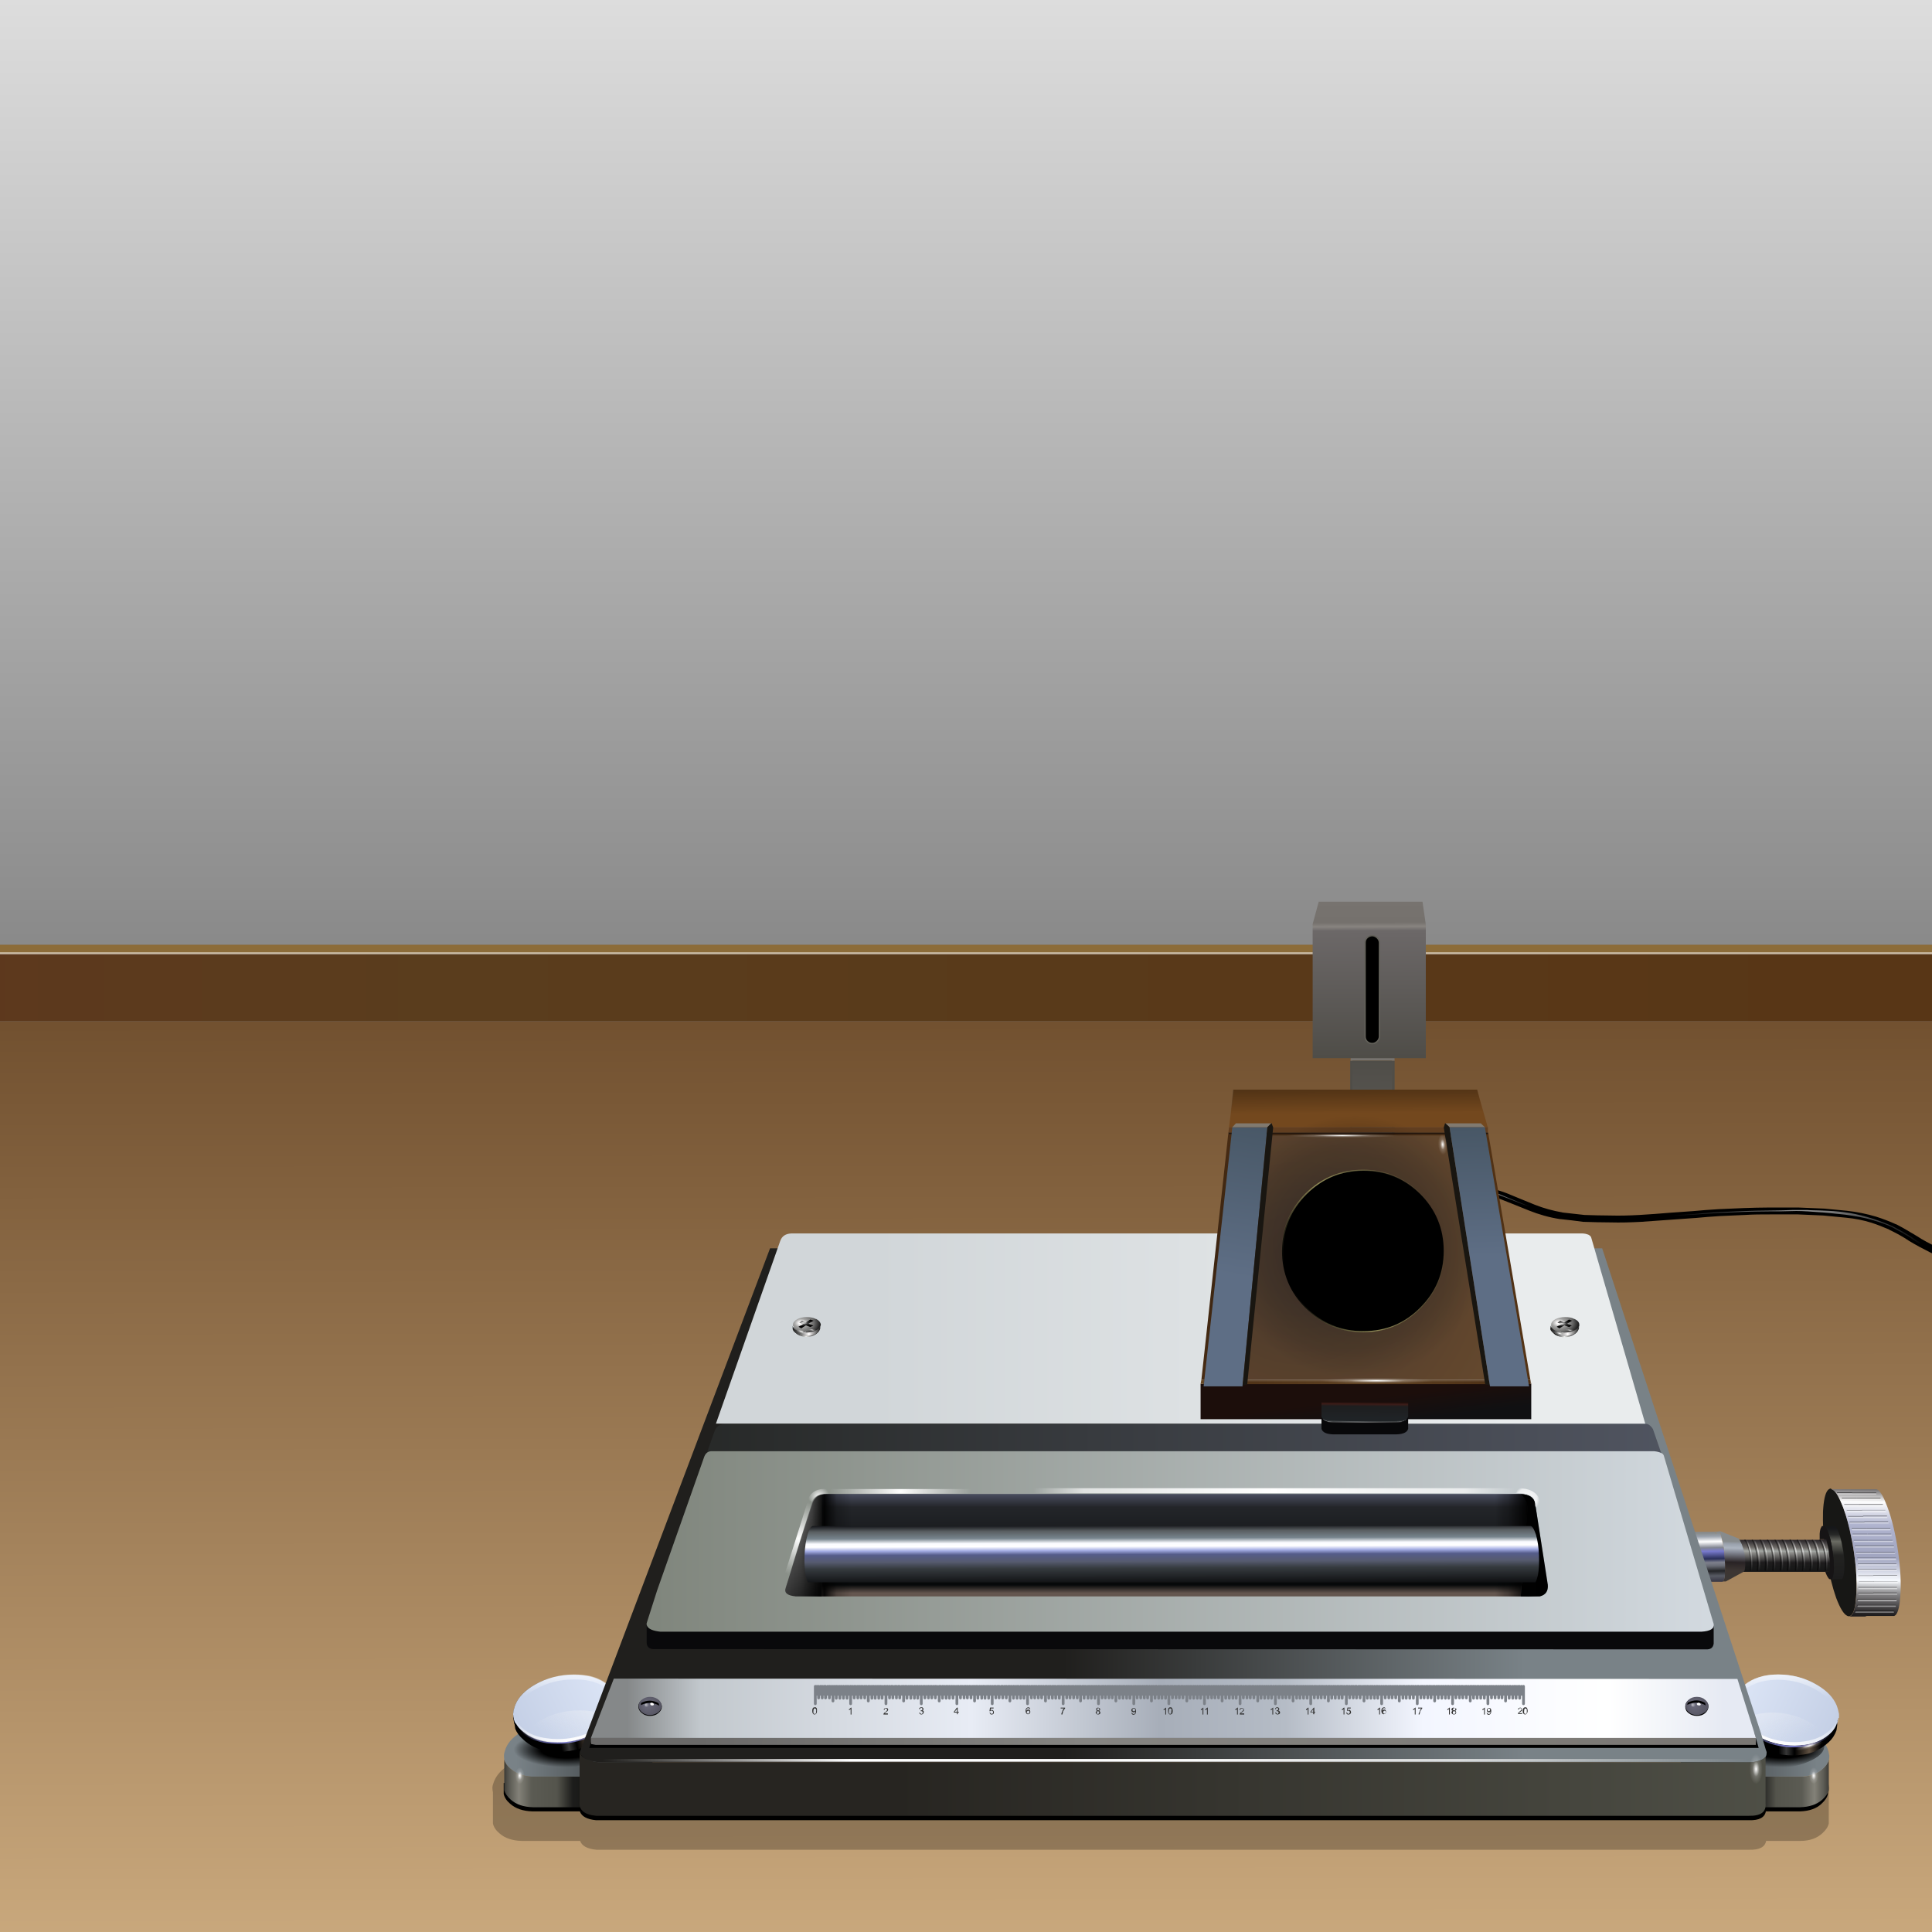 <?xml version="1.0" encoding="UTF-8" standalone="no"?>
<!-- Generator: Adobe Illustrator 16.0.0, SVG Export Plug-In . SVG Version: 6.00 Build 0)  -->
<!DOCTYPE svg  PUBLIC '-//W3C//DTD SVG 1.1//EN'  'http://www.w3.org/Graphics/SVG/1.1/DTD/svg11.dtd'>
<svg id="Layer_1" xmlns="http://www.w3.org/2000/svg" xml:space="preserve" height="700px" viewBox="0 0 700 700" width="700px" version="1.1" y="0px" x="0px" xmlns:xlink="http://www.w3.org/1999/xlink" enable-background="new 0 0 700 700">
			<rect x="0" y="0" width="700" height="700" fill="#808080" stroke="none"/>
			<linearGradient id="SVGID_1_" y2="363" gradientUnits="userSpaceOnUse" x2="-367.74" gradientTransform="matrix(0 -1 1 -0.001 0 0)" y1="363" x1="-747.29">
			<stop stop-color="#D5B487" offset="0"/>
			<stop stop-color="#71502F" offset="1"/>
		</linearGradient>
		<rect fill-rule="evenodd" height="429" width="758" clip-rule="evenodd" y="370" x="-16" fill="url(#SVGID_1_)"/>
		<g clip-rule="evenodd" fill-rule="evenodd">
			<linearGradient id="SVGID_2_" y2="-29.112" gradientUnits="userSpaceOnUse" x2="363" y1="418.21" x1="363">
				<stop stop-color="#777" offset="0"/>
				<stop stop-color="#E4E4E4" offset="1"/>
			</linearGradient>
			<rect height="374.3" width="758" y="-32" x="-16" fill="url(#SVGID_2_)"/>
			<rect height="3.4" width="758" y="342.3" x="-16" fill="#8C6C39"/>
			<linearGradient id="SVGID_3_" y2="357.8" gradientUnits="userSpaceOnUse" x2="742" y1="357.8" x1="-16">
				<stop stop-color="#5D381D" offset="0"/>
				<stop stop-color="#5A3D1D" offset=".235"/>
				<stop stop-color="#583515" offset="1"/>
			</linearGradient>
			<rect height="24.4" width="758" y="345.6" x="-16" fill="url(#SVGID_3_)"/>
		</g>
		<path fill-opacity=".51" fill="#fff" clip-rule="evenodd" d="m744 345c0.1 0 0.3 0 0.3 0.1 0.1 0.1 0.2 0.1 0.2 0.3s0 0.2-0.2 0.3c-0.1 0.1-0.2 0.1-0.3 0.1h-758c-0.1 0-0.3 0-0.4-0.1s-0.1-0.2-0.1-0.3 0-0.2 0.1-0.3c0.1-0.1 0.2-0.1 0.4-0.1h758z" fill-rule="evenodd"/>
	<path fill-opacity=".251" clip-rule="evenodd" d="m662.5 646.3l0.3 1.5c0 0.5-0.1 1.1-0.2 1.6v11.3c-0.3 1.3-1.1 2.4-2.3 3.5-1.9 1.8-4.6 2.8-8 2.8h-0.5-1.9-10c-0.4 2.2-2.4 3.3-6.1 3.2h-417.7c-3.3-0.3-5.3-1.4-5.9-3.2h-18.8-1.9-0.5c-3.4-0.1-6.1-1-8.1-2.8-1.2-1-2-2.2-2.3-3.5v-11.3c-0.1-0.5-0.2-1.1-0.2-1.6s0.1-1 0.3-1.5c0.7-2.4 2.3-4.5 4.9-6.3h27.7v-21.5c2.3 0.6 4.3 1.6 6 2.9 0.4 0.3 0.7 0.6 1 0.9l60.4-165.3-0.6 3.4 1.7-5.5h299.1l1.6 5.5h1.2l47.3 148h-0.3l0.6 0.9 3.5 12 4-2.2c1-0.4 2-0.6 3.1-0.8l4.2-0.4h0.2 0.4v26h17.3c-0.1 0-0.1 0.1-0.2 0.1 0.2 0.8 0.5 1.6 0.7 2.3z" fill-rule="evenodd"/>
	<path clip-rule="evenodd" d="m652.2 656.3h-0.5-1.9-10c-0.4 2.2-2.4 3.3-6.1 3.2h-417.7c-3.3-0.3-5.3-1.4-5.9-3.2h-14.8-1.9-0.5c-3.4-0.1-6.1-1-8.1-2.8-1.2-1-2-2.2-2.3-3.5v-4h479.8v4c-0.3 1.3-1.1 2.4-2.3 3.5-1.7 1.7-4.4 2.7-7.8 2.8z" fill-rule="evenodd"/>
		<g clip-rule="evenodd" fill-rule="evenodd">
				<linearGradient id="SVGID_4_" y2="-634.4" gradientUnits="userSpaceOnUse" x2="-187.05" gradientTransform="scale(-1)" y1="-634.4" x1="-240.85">
				<stop stop-color="#2D3031" offset="0"/>
				<stop stop-color="#2F3233" offset=".094"/>
				<stop stop-color="#798287" offset="1"/>
			</linearGradient>
			<path fill="url(#SVGID_4_)" d="m236.4 643.7h-44c-2.9-0.2-5.2-1-7-2.5-0.1-0.1-0.2-0.2-0.4-0.3-1.2-1-2-2.2-2.3-3.4-0.1-0.5-0.1-1-0.1-1.5s0.1-1 0.3-1.5c0.7-2.7 2.6-4.9 5.7-6.8 2.8-1.7 5.9-2.6 9.3-2.7h38.5v18.7z"/>
				<linearGradient id="SVGID_5_" y2="-646.2" gradientUnits="userSpaceOnUse" x2="-176.38" gradientTransform="scale(-1)" y1="-646.2" x1="-230.02">
				<stop offset="0"/>
				<stop stop-color="#1D1D1B" offset=".42"/>
				<stop stop-color="#54544C" offset=".525"/>
				<stop stop-color="#5B5B53" offset=".698"/>
				<stop stop-color="#838178" offset=".784"/>
				<stop stop-color="#5B5A53" offset=".847"/>
				<stop stop-color="#090808" offset=".941"/>
			</linearGradient>
			<path fill="url(#SVGID_5_)" d="m236.4 643.7v11.1h-40.9-1.9-0.5c-3.4-0.1-6.1-1-8.1-2.8-1.2-1.1-2-2.2-2.3-3.4v-11.1c0.3 1.2 1.1 2.4 2.3 3.4 0.1 0.1 0.3 0.2 0.4 0.3 1.7 1.4 4.1 2.3 7 2.5h44z"/>
		</g>
			<radialGradient id="SVGID_6_" gradientUnits="userSpaceOnUse" cy="643.15" cx="188.35" gradientTransform="matrix(1 0 0 1.792 0 -509.16)" r="2.1">
			<stop stop-color="#fff" offset="0"/>
			<stop stop-color="#FEFEFE" stop-opacity=".192" offset=".408"/>
			<stop stop-color="#FEFEFE" stop-opacity="0" offset=".8"/>
			<stop stop-color="#FAFAFA" stop-opacity="0" offset="1"/>
		</radialGradient>
		<path fill="url(#SVGID_6_)" clip-rule="evenodd" d="m189.8 640.8c0.4 0.7 0.7 1.6 0.7 2.6s-0.2 1.8-0.7 2.5c-0.4 0.7-0.9 1.1-1.4 1.1s-1-0.4-1.5-1.1c-0.4-0.7-0.6-1.5-0.6-2.5s0.2-1.8 0.6-2.6c0.4-0.7 0.9-1 1.5-1s1 0.4 1.4 1z" fill-rule="evenodd"/>
		<g clip-rule="evenodd" fill-rule="evenodd">
			<linearGradient id="SVGID_7_" y2="646.2" gradientUnits="userSpaceOnUse" x2="669.03" y1="646.2" x1="615.38">
				<stop offset="0"/>
				<stop stop-color="#1D1D1B" offset=".42"/>
				<stop stop-color="#54544C" offset=".525"/>
				<stop stop-color="#5B5B53" offset=".698"/>
				<stop stop-color="#838178" offset=".784"/>
				<stop stop-color="#5B5A53" offset=".847"/>
				<stop stop-color="#090808" offset=".941"/>
			</linearGradient>
			<path fill="url(#SVGID_7_)" d="m609 643.7h44c2.9-0.2 5.2-1 7-2.5l0.3-0.3c1.2-1 2-2.2 2.3-3.4v11.1c-0.3 1.2-1.1 2.3-2.3 3.4-2 1.8-4.7 2.7-8.1 2.8h-0.5-1.8-40.9v-11.1z"/>
			<linearGradient id="SVGID_8_" y2="634.4" gradientUnits="userSpaceOnUse" x2="658.35" y1="634.4" x1="604.55">
				<stop stop-color="#2D3031" offset="0"/>
				<stop stop-color="#2F3233" offset=".094"/>
				<stop stop-color="#798287" offset="1"/>
			</linearGradient>
			<path fill="url(#SVGID_8_)" d="m662.7 637.5c-0.3 1.2-1.1 2.4-2.3 3.4-0.1 0.1-0.3 0.2-0.3 0.3-1.7 1.4-4 2.3-7 2.5h-44.1v-18.6h38.5c3.4 0.1 6.5 1 9.3 2.7 3.1 1.8 5 4.1 5.7 6.8l0.3 1.5c0 0.4 0 0.9-0.1 1.4z"/>
		</g>
			<radialGradient id="SVGID_9_" gradientUnits="userSpaceOnUse" cy="643.15" cx="657.15" gradientTransform="matrix(1 0 0 1.792 0 -509.16)" r="2.1">
			<stop stop-color="#fff" offset="0"/>
			<stop stop-color="#FEFEFE" stop-opacity=".192" offset=".408"/>
			<stop stop-color="#FEFEFE" stop-opacity="0" offset=".8"/>
			<stop stop-color="#FAFAFA" stop-opacity="0" offset="1"/>
		</radialGradient>
		<path fill="url(#SVGID_9_)" clip-rule="evenodd" d="m659.3 643.4c0 1-0.2 1.8-0.7 2.5-0.4 0.7-0.9 1.1-1.4 1.1s-1-0.4-1.5-1.1c-0.4-0.7-0.6-1.5-0.6-2.5s0.2-1.8 0.6-2.6c0.4-0.7 0.9-1 1.5-1 0.5 0 1 0.4 1.4 1 0.4 0.8 0.7 1.6 0.7 2.6z" fill-rule="evenodd"/>
		<radialGradient id="SVGID_10_" gradientUnits="userSpaceOnUse" cy="633.8" cx="645.8" gradientTransform="matrix(1 0 0 .335 0 421.57)" r="19.112">
		<stop offset="0"/>
		<stop offset=".486"/>
		<stop stop-opacity="0" offset="1"/>
	</radialGradient>
	<path fill="url(#SVGID_10_)" clip-rule="evenodd" d="m655.2 638.3c-3.4 1.5-7.6 2.3-12.4 2.5h-0.4-1c-5.4 0-10-0.8-13.9-2.5-3.8-1.6-5.7-3.5-5.7-5.8s1.9-4.2 5.7-5.8c3.8-1.6 8.4-2.3 13.9-2.3h0.5 0.9c4.8 0.1 9 0.8 12.4 2.3 3.8 1.6 5.8 3.5 5.8 5.8s-2 4.2-5.8 5.8z" fill-rule="evenodd"/>
		<radialGradient id="SVGID_11_" gradientUnits="userSpaceOnUse" cy="633.8" cx="205.2" gradientTransform="matrix(1 0 0 .335 0 421.57)" r="19.112">
		<stop offset="0"/>
		<stop offset=".486"/>
		<stop stop-opacity="0" offset="1"/>
	</radialGradient>
	<path fill="url(#SVGID_11_)" clip-rule="evenodd" d="m214.6 638.3c-3.5 1.5-7.6 2.3-12.4 2.5h-0.5-0.9c-5.4 0-10-0.8-13.9-2.5-3.8-1.6-5.8-3.5-5.8-5.8s1.9-4.2 5.8-5.8c3.8-1.6 8.4-2.3 13.9-2.3h0.4 1c4.8 0.1 8.9 0.8 12.4 2.3 3.8 1.6 5.8 3.5 5.8 5.8s-1.9 4.2-5.8 5.8z" fill-rule="evenodd"/>
		<g clip-rule="evenodd" fill-rule="evenodd">
				<linearGradient id="SVGID_12_" y2="472.21" gradientUnits="userSpaceOnUse" x2="884.54" gradientTransform="matrix(.978 .207 -.424 .932 -0 -0)" y1="472.21" x1="846.62">
				<stop stop-color="#DCE5F6" offset="0"/>
				<stop stop-color="#C5D0E6" offset="1"/>
			</linearGradient>
			<path fill="url(#SVGID_12_)" d="m666 622.8v0.4c0 0.1-0.1 0.2-0.1 0.3v0.1s0 0.1 0 0.1v0.1c-0.5 1.8-1.6 3.4-3.3 4.9-2.2 1.9-5 3-8.4 3.5-1.2 0.2-2.5 0.3-3.8 0.3-5.1 0-9.8-1.3-14-3.8s-6.8-5.5-7.6-9.1c-0.1-0.6-0.2-1.1-0.3-1.6v-1.2c0-0.3 0.1-0.5 0.2-0.8 0.3-2.1 1.5-3.9 3.4-5.5 3-2.5 7.1-3.8 12.3-3.8 5.1 0 9.8 1.3 14 3.8 3.6 2.1 5.9 4.6 7.1 7.5 0.2 0.5 0.3 1 0.5 1.6 0.1 0.5 0.2 0.9 0.3 1.4v0.3 0.8 0.3c-0.3 0.1-0.3 0.3-0.3 0.4z"/>
			<linearGradient id="SVGID_13_" y2="627.05" gradientUnits="userSpaceOnUse" x2="666" y1="627.05" x1="628.35">
				<stop offset="0"/>
				<stop offset=".235"/>
				<stop offset=".427"/>
				<stop stop-color="#373737" offset=".502"/>
				<stop offset=".58"/>
				<stop stop-color="#605142" offset=".722"/>
				<stop offset=".835"/>
				<stop offset="1"/>
			</linearGradient>
			<path fill="url(#SVGID_13_)" d="m628.3 618c0 0.5 0.1 1.1 0.3 1.6 0.8 3.5 3.4 6.6 7.6 9.1s8.9 3.8 14 3.8c1.3 0 2.6-0.1 3.8-0.3 3.4-0.5 6.2-1.7 8.4-3.5 1.8-1.4 2.9-3.1 3.3-4.9v-0.1-0.1s0-0.1 0-0.1c0-0.1 0-0.2 0.1-0.3v-0.4 0.2c0 0.3-0.1 0.8-0.2 1.7 0-0.1 0-0.1 0.1-0.2v-0.3 0.2c0 0.4-0.1 1.2-0.3 2.5-0.5 1.5-1.4 3-2.8 4.3-2.7 2.5-5.7 4-9 4.5-1.3 0.2-2.6 0.3-4 0.3-5.1 0-9.8-1.3-14-3.8s-6.7-5.5-7.5-9c0-0.1-0.1-0.3-0.1-0.3v-4.9z"/>
		</g>
		<g clip-rule="evenodd" fill-rule="evenodd">
				<linearGradient id="SVGID_14_" y2="-670.18" gradientUnits="userSpaceOnUse" x2="603.43" gradientTransform="matrix(-.038 .999 -1 -.018 0 -0)" y1="-670.18" x1="590.22">
				<stop stop-color="#fff" offset="0"/>
				<stop stop-color="#FCFDFE" stop-opacity="0" offset="1"/>
			</linearGradient>
			<path fill="url(#SVGID_14_)" d="m665.3 618c0.2 0.5 0.3 1 0.5 1.6 0.1 0.5 0.2 0.9 0.3 1.4v0.2 0.7 0.4l-0.1 0.1c-0.1-0.3-0.1-0.6-0.2-0.9-0.2-0.6-0.3-1.1-0.5-1.6-1.2-2.9-3.5-5.4-7.1-7.5-4.2-2.5-8.9-3.8-14-3.8-2 0-3.9 0.2-5.6 0.6-2.6 0.6-4.8 1.7-6.7 3.2-1.9 1.6-3.1 3.4-3.4 5.5-0.1-0.4-0.1-0.7-0.2-1.1 0-0.3 0.1-0.5 0.2-0.8 0.3-2.1 1.5-3.9 3.4-5.5 1.9-1.5 4.1-2.5 6.7-3.2 1.7-0.4 3.6-0.6 5.6-0.6 5.1 0 9.8 1.3 14 3.8 3.5 2.1 5.9 4.6 7.1 7.5z"/>
				<radialGradient id="SVGID_15_" gradientUnits="userSpaceOnUse" cy="630.5" cx="648.55" gradientTransform="matrix(1 0 0 .685 0 198.87)" r="15.812">
				<stop stop-color="#8D8FF3" offset="0"/>
				<stop stop-color="#999BF3" stop-opacity="0" offset="1"/>
			</radialGradient>
			<path fill="url(#SVGID_15_)" d="m628.4 618.5c0.1 0.4 0.1 0.8 0.2 1.1 0.8 3.5 3.4 6.6 7.6 9.1 0.8 0.5 1.6 0.9 2.4 1.3 3.5 1.7 7.4 2.5 11.6 2.5 1.3 0 2.6-0.1 3.8-0.3 3.4-0.5 6.2-1.7 8.4-3.5 1.9-1.5 3-3.2 3.4-5.1 0 0.1 0.1 0.1 0.1 0.2v0.4c-0.5 1.9-1.6 3.6-3.5 5.1-2.2 1.8-5 3-8.4 3.5-1.2 0.2-2.5 0.3-3.8 0.3-4.2 0-8.1-0.8-11.6-2.5-0.8-0.4-1.6-0.8-2.4-1.3-4.2-2.5-6.8-5.5-7.6-9-0.1-0.4-0.1-0.8-0.3-1.2v-0.3s0.1-0.3 0.1-0.3z"/>
				<linearGradient id="SVGID_16_" y2="867.45" gradientUnits="userSpaceOnUse" x2="-449.22" gradientTransform="matrix(.486 -.874 1 .26 0 -0)" y1="867.45" x1="-464.24">
				<stop stop-color="#fff" offset="0"/>
				<stop stop-color="#FCFDFE" stop-opacity="0" offset="1"/>
			</linearGradient>
			<path fill="url(#SVGID_16_)" d="m665.8 623.5c-0.4 1.9-1.5 3.6-3.4 5.1-2.2 1.9-5 3-8.4 3.5-1.2 0.2-2.5 0.3-3.8 0.3-4.2 0-8.1-0.8-11.6-2.5-0.8-0.4-1.6-0.8-2.4-1.3-4.2-2.5-6.8-5.5-7.6-9.1-0.1-0.4-0.1-0.8-0.2-1.1 0-0.2 0.1-0.3 0.1-0.5 0 0.1 0.1 0.3 0.1 0.5 0.8 3.5 3.4 6.5 7.6 9 0.8 0.5 1.6 0.9 2.4 1.3 3.5 1.7 7.4 2.5 11.6 2.5 1.3 0 2.6-0.1 3.8-0.3 3.4-0.5 6.2-1.7 8.4-3.5 1.8-1.5 3-3.1 3.5-4.9v0.2c0 0.1-0.1 0.3-0.1 0.4 0.1 0.2 0 0.3 0 0.4z"/>
		</g>
			<linearGradient id="SVGID_17_" y2="-22.394" gradientUnits="userSpaceOnUse" x2="897.41" gradientTransform="matrix(.701 .713 -.966 .443 0 -0)" y1="-22.394" x1="867.76">
			<stop stop-color="#fff" stop-opacity=".643" offset="0"/>
			<stop stop-color="#F2F2F2" stop-opacity="0" offset="1"/>
		</linearGradient>
		<path fill="url(#SVGID_17_)" clip-rule="evenodd" d="m650.2 631.3c-5.1 0-9.8-1.3-14-3.8-2.1-1.3-3.8-2.6-5.1-4.1 2.9-1.9 6.6-2.9 11.1-2.9 5.1 0 9.8 1.3 14 3.8 2.1 1.3 3.8 2.7 5 4.2-2 1.3-4.4 2.2-7.2 2.6-1.2 0.1-2.5 0.2-3.8 0.2z" fill-rule="evenodd"/>
			<radialGradient id="SVGID_18_" gradientUnits="userSpaceOnUse" cy="-499.04" cx="784.86" gradientTransform="matrix(.222 .975 -4.894 1.351 -1961 541.5)" r="1.295">
			<stop stop-color="#fff" offset="0"/>
			<stop stop-color="#FEFEFE" stop-opacity=".192" offset=".408"/>
			<stop stop-color="#FEFEFE" stop-opacity="0" offset=".8"/>
			<stop stop-color="#FAFAFA" stop-opacity="0" offset="1"/>
		</radialGradient>
		<path fill="url(#SVGID_18_)" clip-rule="evenodd" d="m655.7 633.7c-1.7 0.5-3.1 0.7-4.3 0.8-1.3 0.1-2 0-2.1-0.3s0.5-0.8 1.7-1.5c1.1-0.5 2.5-1 4.1-1.4 1.6-0.5 3-0.8 4.3-0.9 1.2-0.1 1.9 0.1 2 0.4s-0.5 0.8-1.6 1.3c-1.2 0.6-2.5 1.1-4.1 1.6z" fill-rule="evenodd"/>
		<radialGradient id="SVGID_19_" gradientUnits="userSpaceOnUse" cy="619.1" cx="222.65" gradientTransform="matrix(1 0 0 .657 0 212.63)" r="33.775">
		<stop stop-opacity=".035" offset="0"/>
		<stop stop-opacity=".063" offset=".616"/>
		<stop stop-opacity=".514" offset="1"/>
	</radialGradient>
	<path fill="url(#SVGID_19_)" clip-rule="evenodd" d="m223.7 617.3c0 0.5-0.1 1-0.3 1.6-0.8 3.4-3.4 6.3-7.6 8.7s-8.9 3.6-14 3.6c-1.4 0-2.6-0.1-3.9-0.2-3.4-0.5-6.2-1.6-8.4-3.4-1.2-1-2.1-2-2.8-3.1-0.3-0.5-0.5-1-0.6-1.5v-0.2-0.1-0.1c0-0.1 0-0.2-0.1-0.3v-0.3-0.4c0-0.1 0-0.2-0.1-0.3 0-0.3 0-0.5 0.1-0.8v-0.2c0-0.4 0.1-0.8 0.3-1.3 0.1-0.5 0.3-1 0.5-1.5 1.1-2.7 3.5-5.1 7-7.1 4.2-2.4 8.9-3.6 14-3.6 5.2 0 9.3 1.2 12.3 3.6 2 1.5 3.1 3.3 3.5 5.3 0 0.2 0.1 0.5 0.1 0.8v0.8z" fill-rule="evenodd"/>
		<g clip-rule="evenodd" fill-rule="evenodd">
				<linearGradient id="SVGID_20_" y2="-647.23" gradientUnits="userSpaceOnUse" x2="100.89" gradientTransform="matrix(-.98 .199 -.442 -.931 0 0)" y1="-647.23" x1="63.032">
				<stop stop-color="#DCE5F6" offset="0"/>
				<stop stop-color="#C5D0E6" offset="1"/>
			</linearGradient>
			<path fill="url(#SVGID_20_)" d="m223.7 617.3c0 0.5-0.1 1-0.3 1.6-0.8 3.4-3.4 6.3-7.6 8.7s-8.9 3.6-14 3.6c-1.4 0-2.6-0.1-3.9-0.2-3.4-0.5-6.2-1.6-8.4-3.4-1.2-1-2.1-2-2.8-3.1-0.3-0.5-0.5-1-0.6-1.5v-0.2-0.1-0.1c0-0.1 0-0.2-0.1-0.3v-0.3-0.4c0-0.1 0-0.2-0.1-0.3 0-0.3 0-0.5 0.1-0.8v-0.2c0-0.4 0.1-0.8 0.3-1.3 0.1-0.5 0.3-1 0.5-1.5 1.1-2.7 3.5-5.1 7-7.1 4.2-2.4 8.9-3.6 14-3.6 5.2 0 9.3 1.2 12.3 3.6 2 1.5 3.1 3.3 3.5 5.3 0 0.2 0.1 0.5 0.1 0.8v0.8z"/>
				<linearGradient id="SVGID_21_" y2="643.41" gradientUnits="userSpaceOnUse" x2="93.289" gradientTransform="matrix(.996 -.09 .203 .986 -0 0)" y1="643.41" x1="56.19">
				<stop offset="0"/>
				<stop offset=".235"/>
				<stop offset=".427"/>
				<stop stop-color="#373737" offset=".502"/>
				<stop offset=".58"/>
				<stop stop-color="#605142" offset=".722"/>
				<stop offset=".835"/>
				<stop offset="1"/>
			</linearGradient>
			<path fill="url(#SVGID_21_)" d="m186.4 624.5l0.5-0.1c0.6 1.1 1.5 2.2 2.8 3.1 2.2 1.8 5 2.9 8.4 3.4 1.2 0.1 2.5 0.2 3.9 0.2 5.1 0 9.8-1.2 14-3.6s6.7-5.3 7.6-8.7h0.3v3.2c0 0.1-0.1 0.3-0.1 0.4-0.9 3.4-3.4 6.3-7.6 8.6-4.2 2.4-8.9 3.7-14 3.7-1.4 0-2.7-0.1-4-0.3-3.3-0.5-6.3-1.9-8.9-4.4-1.2-1.1-2.1-2.3-2.6-3.6l-0.3-1.9z"/>
			<path d="m186.1 622v0.3c0 0.1 0.1 0.2 0.1 0.3v0.1 0.1 0.2c0.1 0.5 0.3 1 0.6 1.5l-0.5 0.1c-0.2-1.3-0.3-2.1-0.3-2.5l0.1-0.1zm37.6-4.7v1.6h-0.3c0.2-0.6 0.3-1.1 0.3-1.6z"/>
		</g>
		<g clip-rule="evenodd" fill-rule="evenodd">
				<radialGradient id="SVGID_22_" gradientUnits="userSpaceOnUse" cy="-629.3" cx="-203.5" gradientTransform="matrix(-1 0 0 .656 0 1042.2)" r="15.812">
				<stop stop-color="#8D8FF3" offset="0"/>
				<stop stop-color="#999BF3" stop-opacity="0" offset="1"/>
			</radialGradient>
			<path fill="url(#SVGID_22_)" d="m186.3 622.7c0.4 1.8 1.6 3.4 3.4 4.9 2.2 1.8 5 2.9 8.4 3.4 1.2 0.1 2.5 0.2 3.9 0.2 4.2 0 8-0.8 11.6-2.4 0.8-0.4 1.6-0.8 2.4-1.3 4.2-2.4 6.7-5.3 7.6-8.7 0.1-0.4 0.2-0.8 0.2-1.1 0 0.1 0.1 0.3 0.1 0.3v0.2l-0.3 1.2c-0.8 3.4-3.4 6.3-7.6 8.7-0.8 0.5-1.6 0.9-2.4 1.3-3.6 1.6-7.4 2.4-11.6 2.4-1.4 0-2.6-0.1-3.9-0.2-3.4-0.5-6.2-1.6-8.4-3.4-1.8-1.5-3-3.1-3.5-4.9v-0.4c0-0.1 0-0.2 0.1-0.2z"/>
				<linearGradient id="SVGID_23_" y2="-134.19" gradientUnits="userSpaceOnUse" x2="-674.76" gradientTransform="matrix(-.502 -.865 1.01 -.252 0 -.001)" y1="-134.19" x1="-689.3">
				<stop stop-color="#fff" offset="0"/>
				<stop stop-color="#FCFDFE" stop-opacity="0" offset="1"/>
			</linearGradient>
			<path fill="url(#SVGID_23_)" d="m186.3 622.7c0-0.1-0.1-0.3-0.1-0.4v-0.4-0.2c0.5 1.7 1.7 3.3 3.5 4.8 2.2 1.8 5 2.9 8.4 3.3 1.2 0.2 2.5 0.3 3.9 0.3 4.2 0 8-0.8 11.6-2.4l2.4-1.2c4.2-2.4 6.7-5.3 7.6-8.7 0-0.2 0.1-0.3 0.1-0.4h0.1v0.4c0 0.4-0.1 0.8-0.2 1.1-0.8 3.4-3.4 6.3-7.6 8.7-0.8 0.5-1.6 0.9-2.4 1.3-3.6 1.6-7.4 2.4-11.6 2.4-1.4 0-2.6-0.1-3.9-0.2-3.4-0.5-6.2-1.6-8.4-3.4-1.9-1.6-3-3.2-3.4-5z"/>
				<linearGradient id="SVGID_24_" y2="-180.28" gradientUnits="userSpaceOnUse" x2="617.97" gradientTransform="matrix(.039 .999 -1 .017 0 -0)" y1="-180.28" x1="605.31">
				<stop stop-color="#fff" offset="0"/>
				<stop stop-color="#FCFDFE" stop-opacity="0" offset="1"/>
			</linearGradient>
			<path fill="url(#SVGID_24_)" d="m223.6 615.4c0 0.2 0.1 0.5 0.1 0.8s-0.1 0.7-0.2 1c-0.3-1.9-1.5-3.7-3.4-5.2-1.8-1.4-4-2.5-6.6-3-1.7-0.4-3.6-0.5-5.6-0.5-5.1 0-9.8 1.2-14 3.6-3.6 2-5.9 4.4-7 7.2-0.2 0.5-0.4 1-0.5 1.5-0.1 0.3-0.1 0.6-0.2 0.8 0-0.1 0-0.3-0.1-0.4 0-0.2 0-0.5 0.1-0.7v-0.1-0.2c0-0.4 0.1-0.8 0.3-1.3 0.1-0.5 0.3-1 0.5-1.5 1.1-2.7 3.5-5.1 7-7.1 4.2-2.4 8.9-3.6 14-3.6 2 0 3.9 0.2 5.6 0.5 2.6 0.6 4.8 1.6 6.6 3.1 1.9 1.4 3.1 3.1 3.4 5.1z"/>
		</g>
			<linearGradient id="SVGID_25_" y2="-590.99" gradientUnits="userSpaceOnUse" x2="532.77" gradientTransform="matrix(-.716 .698 -.986 -.435 0 -0)" y1="-590.99" x1="503.74">
			<stop stop-color="#fff" stop-opacity=".643" offset="0"/>
			<stop stop-color="#F2F2F2" stop-opacity="0" offset="1"/>
		</linearGradient>
		<path fill="url(#SVGID_25_)" clip-rule="evenodd" d="m210 619.7c4.5 0 8.1 0.9 11 2.8-1.3 1.4-3 2.7-5.1 4-4.2 2.4-8.9 3.6-14 3.6-1.4 0-2.6-0.1-3.9-0.3-2.8-0.4-5.2-1.2-7.2-2.5 1.3-1.4 3-2.8 5.1-4 4.2-2.4 8.9-3.6 14.1-3.6z" fill-rule="evenodd"/>
		<g clip-rule="evenodd" fill-rule="evenodd">
			<path fill="#171715" d="m663.5 539.5c0.4 0.2 0.6 0.3 0.7 0.3 1.2 0.8 2.4 2.9 3.6 6.3 1.2 3.2 2.3 6.9 3 11.1 0.3 1.6 0.6 3.3 0.9 5 0.3 2 0.5 3.9 0.7 5.7v0.1c0.3 4 0.4 7.5 0.1 10.6-0.3 4.6-1.2 6.9-2.6 7h-0.1c-0.2 0-0.5-0.1-0.6-0.2-1.2-0.6-2.5-2.7-3.9-6.4-0.3-1-0.7-2-1-3.1-1.1-3.8-2.1-8.1-2.8-13.1-0.7-5.1-1.1-9.7-1-13.7 0-1 0-1.9 0.1-2.8 0.3-3.8 1-6 2-6.7 0.3-0.2 0.5-0.3 0.8-0.3 0 0.2 0 0.2 0.1 0.2z"/>
			<linearGradient id="SVGID_26_" y2="585.11" gradientUnits="userSpaceOnUse" x2="675.56" y1="539.66" x1="676.38">
				<stop stop-color="#737173" offset="0"/>
				<stop stop-color="#FDFDFD" offset=".098"/>
				<stop stop-color="#AFB3CE" offset=".286"/>
				<stop stop-color="#A1A5C0" offset=".549"/>
				<stop stop-color="#F8FBFF" offset=".722"/>
				<stop stop-color="#818082" offset=".835"/>
				<stop stop-color="#1F1D1E" offset="1"/>
			</linearGradient>
			<path fill="url(#SVGID_26_)" d="m669.9 585.7c1.4-0.1 2.3-2.4 2.6-7 0.3-3.1 0.2-6.6-0.1-10.6v-0.1c-0.2-1.8-0.4-3.7-0.7-5.7-0.3-1.8-0.5-3.5-0.9-5-0.8-4.2-1.8-7.9-3-11.1-1.3-3.4-2.5-5.5-3.6-6.3-0.1 0-0.3-0.1-0.6-0.3h16.4l0.1 0.1c0.1 0 0.2 0.1 0.3 0.1 1.1 0.8 2.2 2.9 3.4 6.1 1.7 4.5 3 9.9 3.9 16.2 0.9 6.4 1.2 11.9 0.8 16.5-0.3 4.1-1 6.4-2.2 6.9h-10c-0.2 0.1-0.4 0.2-0.6 0.2h-5.8z"/>
		</g>
		<g clip-rule="evenodd" fill-rule="evenodd">
			<linearGradient id="SVGID_27_" y2="588.08" gradientUnits="userSpaceOnUse" x2="672.36" y1="530.43" x1="672.27">
				<stop stop-color="#0D0D0D" offset="0"/>
				<stop stop-color="#070707" stop-opacity=".38" offset=".494"/>
				<stop stop-opacity=".58" offset="1"/>
			</linearGradient>
			<path fill="url(#SVGID_27_)" d="m671.1 540.7v0 0.2h0.1-5.5-0.1v-0.1-0.1h0.1 5.4zm1.6 2v0 0.2h0.1-5.4-0.1v-0.1-0.1s0.1 0 0.1 0h5.3zm1 2.3c-0.1 0-0.1 0.1 0 0v0.2h-5.4-0.1s0-0.1 0-0.1v-0.1s0.1 0 0.1 0h5.4zm3 10.9h-5.5v-0.1-0.1h5.3v0.1c0.1 0.1 0.2 0.1 0.2 0.1zm-1.1-4.4h-5.4-0.1s0-0.1 0-0.1v-0.1s0.1 0 0.1 0h5.3v0.1l0.1 0.1c-0.1 0 0 0 0 0zm0.8 2.3h-5.4-0.1v-0.1-0.1h0.1 5.3v0.1 0.1h0.1zm-1.8-6.5h-5.4-0.1s0 0 0 0v-0.1h0.1 5.3l0.1 0.1c-0.1 0-0.1 0 0 0-0.1 0 0 0 0 0zm0.5 2.2h-5.4-0.1v-0.1-0.1h0.1 5.3v0.1l0.1 0.1c-0.1 0 0 0 0 0zm3.2 14.8v0.1h0.1-5.4-0.1s0 0 0 0v-0.1h0.1 5.3zm-0.3-1.8h-5.5-0.1v-0.1s0-0.1 0-0.1h0.1 5.3v0.1 0.1c0.1-0.1 0.1-0.1 0.2 0zm-0.4-2.3h-5.4s-0.1 0-0.1-0.1v-0.1-0.1h0.1 5.3v0.1s0 0.1 0.1 0.2c-0.1-0.1 0-0.1 0 0zm0.9 8.3v0.2h0.1-5.4-0.1v-0.1-0.1h0.1 5.3zm0-2v0.2h0.1-5.4-0.1v-0.1-0.1h0.1 5.3zm0.2 4.3v0.2h0.1-5.4-0.1s0-0.1 0-0.1v-0.1s0.1 0 0.1 0h5.3zm0 4.2c-0.1 0-0.1 0.1 0 0v0.2h0.1-5.4-0.1s0-0.1 0-0.1v-0.1s0.1 0 0.1 0h5.3zm-0.4 6.5c-0.1 0-0.1 0 0 0v0.2h-5.3-0.1v-0.1-0.1s0.1 0 0.1 0h5.3zm0.5-4.2h-5.4-0.1s0-0.1 0-0.1v-0.1s0.1 0 0.1 0h5.3v0.1c-0.1-0.1-0.1 0 0.1 0.1-0.1-0.1-0.1-0.1 0 0zm-0.3 2.2h-5.5-0.1s0-0.1 0-0.1v-0.1s0.1 0 0.1 0h5.4v0.1s0 0.1 0.1 0.1zm0.5-6.4h-5.4-0.1v-0.1h0.1 5.3c0-0.1 0 0 0.1 0.1-0.1-0.1-0.1-0.1 0 0-0.1 0 0 0 0 0zm-1.4 10.7h-5.4-0.1v-0.1-0.1h0.1 5.3v0.1l0.1 0.1c-0.1 0 0 0 0 0z"/>
			<linearGradient id="SVGID_28_" y2="588.07" gradientUnits="userSpaceOnUse" x2="679.38" y1="530.42" x1="679.3">
				<stop stop-color="#0D0D0D" offset="0"/>
				<stop stop-color="#070707" stop-opacity=".38" offset=".494"/>
				<stop stop-opacity=".58" offset="1"/>
			</linearGradient>
			<path fill="url(#SVGID_28_)" d="m671.2 541h-0.1v-0.1-0.1h0.1 3 0.1 5.4 0.1s0 0.1 0 0.1 0 0.1 0 0.1h-0.1-8.5zm3.9 8.5s-0.1 0 0 0c-0.1-0.1-0.1-0.1-0.1-0.2v-0.1s0.1 0 0.1 0h3.1 0.1 5.3 0.1v0.1 0.1h-0.1-8.5zm-2.4-6.8s0.1 0 0 0h3.1 0.1 5.3 0.1l0.1 0.1s0 0.1-0.1 0.1h-0.1-8.5-0.1c0.1 0 0.1-0.1 0.1-0.2v0zm1.9 4.6s-0.1 0 0 0c-0.1 0-0.1 0 0 0-0.1-0.1-0.1-0.2-0.1-0.2h0.1 3 0.1 5.3 0.1v0.1h-0.1-8.4zm-0.9-2v0c-0.1-0.1-0.1-0.1 0-0.2v-0.1h3 0.1 5.4v0.1 0.1h-8.5zm2.7 8.5h-0.1v-0.1-0.1s0.1 0 0.1 0h3 0.1 5.3 0.1s0 0.1 0 0.1v0.1s-0.1 0-0.1 0h-8.4zm-0.8-2.3s-0.1 0 0 0c-0.1-0.1-0.1-0.1-0.1-0.2v-0.1s0.1 0 0.1 0h3 0.1 5.3 0.1v0.1 0.1h-0.1-8.4zm1.1 4.4s-0.1 0-0.1-0.1v-0.1h0.1 8.4 0.1s0 0.1 0 0.1 0 0 0 0l-0.1 0.1h-8.4zm0.9 4.3c0-0.1-0.1-0.1 0 0-0.1-0.1-0.1-0.1-0.1-0.2v-0.1h0.1 3.1 0.1 5.3 0.1v0.1s0 0.1 0 0.1l-0.1 0.1h-8.5zm0.4 2.3h-0.1v-0.1-0.1h0.1 8.4 0.1s0 0.1 0 0.1 0 0.1 0 0.1h-0.1-8.4zm0.8 8.5s-0.1 0 0 0c-0.1-0.1-0.1-0.1-0.1-0.2v-0.1s0.1 0 0.1 0h3 0.1 5.3 0.1l0.1 0.1s0 0.1-0.1 0.1h-0.1-8.4zm-0.3-4.5h0.1 3 0.1 5.4s0 0.1 0 0.1 0 0.1 0 0.1h-8.5-0.1v-0.2zm0 2h0.1 3 0.1 5.4s0 0.1 0 0.1 0 0.1 0 0.1h-8.5-0.1v-0.2zm-0.2-4.2h3.1 0.1 5.3 0.1v0.1h-0.1-8.5-0.1l0.1-0.1zm0.5 11c-0.1-0.1-0.1-0.1 0 0-0.1-0.1-0.1-0.1-0.1-0.2v-0.1h0.1 3 0.1 5.3 0.1s0 0.1 0 0.1v0.1s-0.1 0-0.1 0h-8.4zm0.2-2.2s-0.1 0 0 0c-0.1-0.1-0.1-0.1 0 0-0.1-0.1-0.1-0.2-0.1-0.2h0.1 3 0.1 5.3 0.1v0.1s0 0 0 0h-0.1-8.4zm-0.2 4.2c-0.1-0.1-0.1-0.1 0 0-0.1-0.1-0.1-0.1-0.1-0.2v-0.1h0.1 3 0.1 5.3 0.1s0 0.1 0 0.1v0.1s-0.1 0-0.1 0h-8.4zm-0.3 2.2l-0.1-0.1v-0.1s0.1 0 0.1 0h3 0.1 5.3 0.1l0.1 0.1s0 0.1-0.1 0.1h-0.1-8.4zm-0.2 2.2v-0.1-0.1s0.1 0 0.1 0h3 0.1 5.3 0.1v0.1s0 0.1 0 0.1h-0.1-8.5zm-0.8 1.8s0.1 0 0 0h3.2 0.1 5.3 0.1v0.1 0.1h-0.1-8.5-0.1v-0.1-0.1z"/>
			<linearGradient id="SVGID_29_" y2="584.97" gradientUnits="userSpaceOnUse" x2="674.4" y1="539.42" x1="674.34">
				<stop stop-color="#0D0D0D" stop-opacity=".423" offset="0"/>
				<stop stop-color="#070707" stop-opacity=".18" offset=".494"/>
				<stop offset="1"/>
			</linearGradient>
			<path fill="url(#SVGID_29_)" d="m677.2 558.2h-5.5s-0.1 0-0.1-0.1v-0.1-0.1h0.1 5.3v0.1 0.1c0.1 0 0.1 0 0.2 0.1z"/>
			<linearGradient id="SVGID_30_" y2="584.97" gradientUnits="userSpaceOnUse" x2="681.43" y1="539.42" x1="681.36">
				<stop stop-color="#0D0D0D" stop-opacity=".423" offset="0"/>
				<stop stop-color="#070707" stop-opacity=".18" offset=".494"/>
				<stop offset="1"/>
			</linearGradient>
			<path fill="url(#SVGID_30_)" d="m677.2 558.2s-0.1 0-0.1-0.1v-0.1-0.1h0.1 3 0.1 5.3 0.1v0.1s0 0.1 0 0.1l-0.1 0.1h-8.4z"/>
		</g>
		<path fill-opacity=".42" fill="#fff" clip-rule="evenodd" d="m672.2 584.1v0c0.1-0.2 0.2-0.2 0.3-0.2h13.5c0.1 0 0.1 0 0.2 0.1v0.1 0.2h-0.2-13.6-0.2v-0.2zm0.8-2.1c0-0.1 0-0.1 0.1-0.2 0-0.1 0.1-0.1 0.1-0.1h13.5c0.1 0 0.1 0 0.2 0.1v0.2s0 0.1 0 0.2h-0.2-13.5-0.1c0-0.1-0.1-0.1-0.1-0.2zm14.2-1.9s-0.1 0.1-0.2 0.1h-13.7c-0.1 0-0.1 0-0.1-0.1-0.1-0.1-0.1-0.1-0.1-0.2s0-0.1 0.1-0.2c0-0.1 0.1-0.1 0.1-0.1h13.7c0.1 0 0.1 0 0.2 0.1v0.2 0.2zm0.2-2.3h-0.2-13.7-0.1c-0.1-0.1-0.1-0.1-0.1-0.2s0-0.1 0.1-0.1c0-0.1 0.1-0.1 0.1-0.1h13.7c0.1 0 0.1 0 0.2 0.1v0.1c0.1 0.1 0 0.1 0 0.2zm0-2h-0.2-13.7-0.1c-0.1-0.1-0.1-0.1-0.1-0.2 0 0 0-0.1 0.1-0.1 0-0.1 0.1-0.1 0.1-0.1h13.7c0.1 0 0.1 0 0.2 0.1v0.1c0.1 0 0 0.1 0 0.2zm0.3-2.1h-0.2-13.7-0.1c-0.1-0.1-0.1-0.1-0.1-0.2s0-0.1 0.1-0.2c0-0.1 0-0.1 0.1-0.1h13.7c0.1 0 0.1 0 0.2 0.1v0.2s0 0.1 0 0.2zm-0.4-2.6c0.1 0 0.1 0 0.2 0.1v0.1 0.2h-0.2-13.7-0.1c-0.1-0.1-0.1-0.1-0.1-0.2s0-0.1 0.1-0.1c0-0.1 0.1-0.1 0.1-0.1h13.7zm-14.1-2.1c0-0.1 0-0.1 0.1-0.1 0-0.1 0.1-0.1 0.2-0.1h13.7s0.1 0 0.1 0.1v0.1s0 0.1 0 0.2h-0.1-13.7-0.2c-0.1 0-0.1-0.1-0.1-0.2zm0-2v0c0.1-0.2 0.2-0.2 0.3-0.2h13.7s0.1 0 0.1 0.1v0.1s0 0.1 0 0.2h-0.1-13.7-0.2c-0.1-0.1-0.1-0.1-0.1-0.2zm0-2.2c0-0.1 0.1-0.1 0.1-0.1h13.5c0.1 0 0.1 0 0.2 0.1v0.2 0.2c-0.1 0-0.1 0.1-0.2 0.1h-13.5c-0.1 0-0.1 0-0.1-0.1-0.1-0.1-0.1-0.1-0.1-0.2-0.1-0.2 0-0.2 0.1-0.2zm-0.7-2.1c0-0.1 0.1-0.1 0.2-0.1h13.7c0.1 0 0.1 0 0.2 0.1l0.1 0.1s0 0.1-0.1 0.2h-0.2-13.7-0.2c-0.1-0.1-0.1-0.1-0.1-0.2s0.1-0.1 0.1-0.1zm-0.2-2.4c0-0.1 0.1-0.1 0.2-0.1h13.5c0.1 0 0.1 0 0.2 0.1v0.2s0 0.1 0 0.2h-0.2-13.6-0.2c-0.1-0.1-0.1-0.1-0.1-0.2s0.1-0.1 0.2-0.2zm-0.5-2h0.2 13.7 0.2v0.2s0 0.1 0 0.2h-0.2-13.7-0.2c-0.1-0.1-0.1-0.1-0.1-0.2s0-0.2 0.1-0.2zm13-4.4c0.1 0 0.1 0 0.2 0.1v0.2 0.2c-0.1 0-0.1 0.1-0.2 0.1h-13.6c-0.1 0-0.1 0-0.2-0.1s-0.1-0.1-0.1-0.2 0-0.1 0.1-0.2c0-0.1 0.1-0.1 0.2-0.1h13.6zm0.5 2.6h-0.2-13.7-0.2c-0.1-0.1-0.1-0.1-0.1-0.2s0-0.1 0.1-0.2c0-0.1 0.1-0.1 0.2-0.1h13.7c0.1 0 0.1 0 0.2 0.1 0 0 0.1 0.1 0.1 0.2s0 0.1-0.1 0.2zm-1-4.7v0.2h-0.2-13.7-0.1c-0.1-0.1-0.1-0.1-0.1-0.2s0-0.1 0.1-0.1c0-0.1 0.1-0.1 0.1-0.1h13.6c0.1 0 0.1 0 0.2 0.1 0.1 0 0.1 0.1 0.1 0.1zm-1-4.1v0.2h-0.2-13.7-0.1c-0.1-0.1-0.1-0.1-0.1-0.2s0-0.1 0.1-0.2c0-0.1 0.1-0.1 0.1-0.1h13.6c0.1 0 0.1 0 0.2 0.1s0.1 0.1 0.1 0.2zm-1-1.9h-0.1-13.7-0.2c-0.1-0.1-0.1-0.1-0.1-0.2s0-0.1 0.1-0.1c0-0.1 0.1-0.1 0.2-0.1h13.7s0.1 0 0.1 0.1l0.1 0.1c0 0.1 0 0.1-0.1 0.2zm1.5 3.9v0.3h-0.2-13.6-0.2c-0.1-0.1-0.1-0.1-0.1-0.2s0-0.1 0.1-0.1c0-0.1 0.1-0.1 0.2-0.1h13.6s0.1 0 0.2 0.1zm-18.1-8.4c0-0.1 0-0.1 0.1-0.2h0.2 13.7 0.1v0.2s0 0.1 0 0.2h-0.1-13.7-0.2c-0.1-0.1-0.1-0.2-0.1-0.2zm1.8 2.2c-0.1-0.1-0.1-0.1-0.1-0.2s0-0.1 0.1-0.1c0-0.1 0.1-0.1 0.1-0.1h13.7c0.1 0 0.1 0 0.2 0.1v0.1s0 0.1 0 0.2h-0.2-13.8z" fill-rule="evenodd"/>
		<g clip-rule="evenodd" fill-rule="evenodd">
			<linearGradient id="SVGID_31_" y2="571.85" gradientUnits="userSpaceOnUse" x2="664.54" y1="553.65" x1="664.61">
				<stop stop-color="#161719" offset="0"/>
				<stop stop-color="#262726" offset=".129"/>
				<stop stop-color="#6A6B63" offset=".267"/>
				<stop stop-color="#232321" offset=".537"/>
				<stop stop-color="#1C1C1C" offset=".988"/>
			</linearGradient>
			<path fill="url(#SVGID_31_)" d="m663.5 572.2c0.4-0.3 0.7-1.2 0.9-2.9 0.1-0.7 0.1-1.4 0-2.2v-0.1c0-0.7 0-1.5-0.1-2.3-0.1-0.7-0.2-1.5-0.3-2.4-0.1-0.7-0.3-1.4-0.3-2.1-0.2-0.8-0.4-1.6-0.5-2.4-0.2-0.8-0.5-1.6-0.7-2.3-0.6-1.5-1.1-2.3-1.5-2.6h-0.1 3.8 0.1c0.5 0.3 1 1.1 1.5 2.6 0.5 1.4 0.9 2.9 1.2 4.7 0.1 0.7 0.3 1.4 0.4 2.1 0.1 0.9 0.2 1.7 0.3 2.4 0.1 1.7 0.1 3.2 0 4.5-0.2 1.9-0.5 2.8-1 2.9l-3.7 0.1z"/>
			<path fill="#161415" d="m661.3 569.4h1.6v-0.1c0.1-1.3 0.1-2.8 0-4.5-0.1-0.7-0.2-1.5-0.3-2.4l-0.3-2.1c-0.2-0.9-0.4-1.8-0.6-2.6h-2.4v-0.8-1.2c0.1-1.2 0.3-2 0.6-2.4 0.1-0.2 0.1-0.3 0.3-0.4h0.7 0.1c0.5 0.3 1 1.1 1.5 2.6 0.2 0.7 0.5 1.5 0.7 2.3s0.4 1.6 0.5 2.4l0.3 2.1c0.1 0.9 0.2 1.7 0.3 2.4 0.1 0.8 0.1 1.5 0.1 2.3v0.1 2.2c-0.1 1.6-0.4 2.6-0.9 2.9h-0.5c-0.2-0.1-0.4-0.2-0.5-0.4-0.4-0.5-0.8-1.3-1.2-2.4z"/>
			<linearGradient id="SVGID_32_" y2="569.16" gradientUnits="userSpaceOnUse" x2="644.52" y1="557.91" x1="644.58">
				<stop stop-color="#282428" offset="0"/>
				<stop stop-color="#6C6865" offset=".243"/>
				<stop stop-color="#A3A7A3" offset=".365"/>
				<stop stop-color="#8B8B88" offset=".427"/>
				<stop stop-color="#1E1C1D" offset=".729"/>
				<stop stop-color="#1A1A1A" offset=".847"/>
				<stop stop-color="#161616" offset=".988"/>
			</linearGradient>
			<path fill="url(#SVGID_32_)" d="m659.3 557.8h2.4c0.2 0.8 0.4 1.7 0.6 2.6 0.1 0.7 0.3 1.4 0.3 2.1 0.1 0.9 0.2 1.7 0.3 2.4 0.1 1.7 0.1 3.2 0 4.5v0.1h-35.5v-0.1c0.1-1.4 0.1-2.9-0.1-4.5l-1.3-7h33.3z"/>
		</g>
			<path fill-opacity=".431" clip-rule="evenodd" d="m640.2 558.1v-0.2c0-0.1 0-0.1 0.1-0.1h0.2c0.1 0 0.1 0 0.1 0.1 0.1 0.2 0.2 0.3 0.3 0.4 0.8 1.6 1.4 3.5 1.7 5.8 0.2 1.8 0.2 3.4 0 4.8 0 0.1 0 0.1-0.1 0.2h-0.2s-0.1 0-0.2-0.1v-0.2c0.2-1.3 0.2-2.9 0-4.7-0.2-2.2-0.8-4.1-1.5-5.6-0.3-0.1-0.4-0.3-0.4-0.4zm3-0.3c0.1 0 0.1 0 0.1 0.1 0.1 0.2 0.2 0.3 0.3 0.4 0.8 1.6 1.4 3.5 1.7 5.8 0.2 1.8 0.2 3.4 0 4.8 0 0.1 0 0.1-0.1 0.2h-0.2s-0.1 0-0.2-0.1v-0.2c0.2-1.3 0.2-2.9 0-4.7-0.3-2.2-0.8-4.1-1.6-5.6-0.1-0.2-0.2-0.4-0.2-0.5v-0.2-0.1c0.1 0.1 0.1 0.1 0.2 0.1zm2.5 0h0.2c0.1 0 0.1 0 0.1 0.1 0.1 0.2 0.2 0.3 0.3 0.4 0.8 1.6 1.3 3.5 1.6 5.8 0.2 1.8 0.2 3.4 0 4.8 0 0.1 0 0.1-0.1 0.2h-0.2c-0.1 0-0.1 0-0.2-0.1v-0.2c0.2-1.3 0.2-2.9 0-4.7-0.3-2.2-0.8-4.1-1.6-5.6-0.1-0.2-0.2-0.4-0.3-0.5v-0.2h0.2zm-13.7 0.3v-0.2c0-0.1 0-0.1 0.1-0.1h0.2c0.1 0 0.1 0 0.2 0.1 0.1 0.2 0.1 0.3 0.3 0.4 0.8 1.6 1.4 3.5 1.6 5.8 0.2 1.8 0.2 3.4 0 4.8v0.2h-0.2s-0.1 0-0.1-0.1c0-0.1-0.1-0.1-0.1-0.2 0.2-1.3 0.2-2.9 0-4.7-0.3-2.2-0.8-4.1-1.6-5.6-0.3-0.1-0.4-0.3-0.4-0.4zm3.3 0.2c0.9 1.7 1.4 3.6 1.6 5.9 0.2 1.8 0.2 3.4 0 4.8 0 0.1 0 0.1-0.1 0.2h-0.1s-0.1 0-0.2-0.1v-0.2c0.2-1.3 0.2-2.9 0-4.7-0.3-2.2-0.8-4.1-1.5-5.6-0.1-0.2-0.2-0.4-0.3-0.5v-0.2c0-0.1 0-0.1 0.1-0.1h0.2c0.1 0 0.1 0 0.1 0.1s0.1 0.3 0.2 0.4zm2.2-0.4c0-0.1 0-0.1 0.1-0.1h0.2c0.1 0 0.1 0 0.2 0.1 0 0.2 0.1 0.3 0.2 0.4 0.8 1.6 1.3 3.5 1.6 5.8 0.2 1.8 0.2 3.4 0 4.8 0 0.1 0 0.1-0.1 0.2h-0.2s-0.1 0-0.1-0.1c0-0.1-0.1-0.1-0.1-0.2 0.2-1.3 0.2-2.9 0-4.7-0.3-2.2-0.8-4.1-1.5-5.6-0.1-0.2-0.2-0.4-0.3-0.5v-0.1zm22 0.7c-0.1-0.2-0.2-0.4-0.3-0.5v-0.2c0-0.1 0-0.1 0.1-0.1h0.2c0.1 0 0.1 0 0.2 0.1 0.1 0.2 0.1 0.3 0.3 0.4 0.8 1.6 1.4 3.5 1.6 5.8 0.2 1.8 0.2 3.4 0 4.8 0 0.1 0 0.1-0.1 0.2h-0.2c-0.1 0-0.1 0-0.1-0.1s-0.1-0.1-0.1-0.2c0.2-1.3 0.2-2.9 0-4.7-0.3-2.1-0.8-4-1.6-5.5zm-10.6-0.7c0.1 0.2 0.1 0.3 0.2 0.4 0.8 1.6 1.4 3.5 1.7 5.8 0.2 1.8 0.2 3.4 0 4.8 0 0.1 0 0.1-0.1 0.2h-0.2s-0.1 0-0.2-0.1v-0.2c0.2-1.3 0.2-2.9 0-4.7-0.3-2.2-0.8-4.1-1.6-5.6-0.1-0.2-0.2-0.4-0.3-0.5v-0.2c0-0.1 0-0.1 0.1-0.1h0.2c0.1 0.1 0.2 0.1 0.2 0.2zm2.4 0.7c-0.1-0.2-0.2-0.4-0.3-0.5v-0.2c0-0.1 0-0.1 0.1-0.1h0.2c0.1 0 0.1 0 0.1 0.1 0 0.2 0.1 0.3 0.2 0.4 0.8 1.6 1.4 3.5 1.7 5.8 0.2 1.8 0.2 3.4 0 4.8 0 0.1 0 0.1-0.1 0.2h-0.2c-0.1 0-0.1 0-0.1-0.1v-0.2c0.2-1.3 0.2-2.9 0-4.7-0.2-2.1-0.7-4-1.6-5.5zm2.7-0.8c0.1 0 0.1 0 0.2 0.1 0.1 0.2 0.1 0.3 0.3 0.4 0.8 1.6 1.3 3.5 1.6 5.8 0.3 1.8 0.3 3.4 0 4.8 0 0.1 0 0.1-0.1 0.2h-0.2s-0.1 0-0.2-0.1v-0.2c0.3-1.3 0.3-2.9 0-4.7-0.2-2.2-0.8-4.1-1.5-5.6-0.1-0.2-0.2-0.4-0.2-0.5v-0.2c0-0.1 0-0.1 0.1-0.1v0.1zm2.5 0.3v-0.2-0.1h0.2c0.1 0 0.1 0 0.1 0.1 0.1 0.2 0.2 0.3 0.3 0.4 0.8 1.6 1.4 3.5 1.7 5.8 0.2 1.8 0.2 3.4 0 4.8 0 0.1 0 0.1-0.1 0.2h-0.2s-0.1 0-0.2-0.1v-0.2c0.2-1.3 0.2-2.9 0-4.7-0.3-2.2-0.8-4.1-1.6-5.6-0.2-0.1-0.2-0.3-0.2-0.4z" fill-rule="evenodd"/>
			<linearGradient id="SVGID_33_" y2="569.14" gradientUnits="userSpaceOnUse" x2="647.46" y1="557.76" x1="647.36">
				<stop stop-color="#FCFCFC" stop-opacity="0" offset="0"/>
				<stop stop-color="#fff" stop-opacity=".624" offset=".302"/>
				<stop stop-color="#FCFCFC" stop-opacity=".271" offset=".522"/>
				<stop stop-color="#F9F9F9" stop-opacity="0" offset="1"/>
			</linearGradient>
			<path fill="url(#SVGID_33_)" clip-rule="evenodd" d="m638 557.9c0-0.1 0-0.1 0.1-0.1h0.2c0.1 0 0.1 0 0.2 0.1 0.1 0.2 0.2 0.3 0.3 0.4 0.8 1.6 1.3 3.5 1.7 5.8 0.2 1.8 0.2 3.4 0 4.8 0 0.1 0 0.1-0.1 0.2h-0.2c-0.1 0-0.1 0-0.1-0.1v-0.2c0.2-1.3 0.2-2.9 0-4.7-0.3-2.2-0.8-4.1-1.6-5.6-0.1-0.2-0.2-0.4-0.3-0.5-0.2 0-0.2 0-0.2-0.1zm3-0.1c0.1 0 0.1 0 0.2 0.1 0.1 0.2 0.1 0.3 0.3 0.4 0.8 1.6 1.4 3.5 1.6 5.8 0.2 1.8 0.2 3.4 0 4.8v0.2h-0.2s-0.1 0-0.2-0.1v-0.2c0.2-1.3 0.2-2.9 0-4.7-0.3-2.2-0.8-4.1-1.6-5.6-0.1-0.2-0.2-0.4-0.3-0.5v-0.2c0-0.1 0-0.1 0.1-0.1 0 0.1 0 0.1 0.1 0.1zm2.8 0c0.1 0 0.1 0 0.2 0.1 0.1 0.2 0.1 0.3 0.3 0.4 0.8 1.6 1.4 3.5 1.6 5.8 0.2 1.8 0.2 3.4 0 4.8 0 0.1 0 0.1-0.1 0.2h-0.2s-0.1 0-0.1-0.1v-0.2c0.2-1.3 0.2-2.9 0-4.7-0.3-2.2-0.8-4.1-1.6-5.6-0.1-0.2-0.2-0.4-0.3-0.5v-0.2c0-0.1 0-0.1 0.1-0.1-0.1 0.1 0 0.1 0.1 0.1zm-10.8 0.1c0.1 0.2 0.1 0.3 0.2 0.4 0.8 1.6 1.4 3.5 1.6 5.8 0.2 1.8 0.2 3.4 0 4.8 0 0.1 0 0.1-0.1 0.2h-0.2s-0.1 0-0.1-0.1c0-0.1-0.1-0.1-0.1-0.2 0.2-1.3 0.2-2.9 0-4.7-0.2-2.2-0.8-4.1-1.5-5.6-0.1-0.2-0.2-0.4-0.3-0.5v-0.2c0-0.1 0-0.1 0.1-0.1h0.2c0.1 0.1 0.2 0.1 0.2 0.2zm2.6 0c0 0.1 0.1 0.3 0.3 0.4h0.1c0.8 1.6 1.3 3.5 1.6 5.8 0.2 1.8 0.2 3.4 0 4.8 0 0.1 0 0.1-0.1 0.2h-0.2s-0.1 0-0.2-0.1v-0.2c0.2-1.3 0.2-2.9 0-4.7-0.2-2.2-0.7-4.1-1.5-5.6-0.1-0.2-0.2-0.4-0.3-0.5v-0.2c0-0.1 0-0.1 0.1-0.1h0.2c-0.1 0.1 0 0.1 0 0.2zm24.4 0.7c-0.1-0.2-0.2-0.4-0.3-0.5v-0.2c0-0.1 0-0.1 0.1-0.1h0.2s0.1 0 0.1 0.1c0.1 0.2 0.1 0.3 0.3 0.4 0.8 1.6 1.4 3.5 1.6 5.8 0.2 1.8 0.2 3.4 0 4.8 0 0.1 0 0.1-0.1 0.2h-0.2s-0.1 0-0.1-0.1c0-0.1-0.1-0.1-0.1-0.2 0.2-1.3 0.2-2.9 0-4.7-0.1-2.1-0.7-4-1.5-5.5zm-11.8 10.6c-0.1 0-0.1 0-0.2-0.1v-0.2c0.2-1.3 0.2-2.9 0-4.7-0.3-2.2-0.8-4.1-1.5-5.6-0.1-0.2-0.2-0.4-0.3-0.5v-0.2c0-0.1 0-0.1 0.1-0.1h0.2c0.1 0 0.1 0 0.1 0.1 0 0.2 0.1 0.3 0.2 0.4 0.8 1.6 1.4 3.5 1.7 5.8 0.2 1.8 0.2 3.4 0 4.8 0 0.1 0 0.1-0.1 0.2s-0.2 0.1-0.2 0.1zm1.2-11.3c0.1 0.2 0.1 0.3 0.3 0.4 0.8 1.6 1.4 3.5 1.6 5.8 0.2 1.8 0.2 3.4 0 4.8 0 0.1 0 0.1-0.1 0.2h-0.2s-0.1 0-0.2-0.1v-0.2c0.2-1.3 0.2-2.9 0-4.7-0.3-2.2-0.8-4.1-1.6-5.6-0.1-0.2-0.2-0.4-0.2-0.5v-0.2-0.1h0.2c0.1 0.1 0.2 0.1 0.2 0.2zm2.4 0.7c-0.1-0.2-0.2-0.4-0.3-0.5v-0.2c0-0.1 0-0.1 0.1-0.1h0.2c0.1 0 0.1 0 0.1 0.1 0.1 0.2 0.2 0.3 0.3 0.4 0.8 1.6 1.4 3.5 1.7 5.8 0.2 1.8 0.2 3.4 0 4.8 0 0.1 0 0.1-0.1 0.2h-0.2c-0.1 0-0.1 0-0.2-0.1v-0.2c0.2-1.3 0.2-2.9 0-4.7-0.2-2.1-0.7-4-1.6-5.5zm2.8-0.8c0.1 0 0.1 0 0.2 0.1 0.1 0.2 0.2 0.3 0.3 0.4 0.8 1.6 1.3 3.5 1.5 5.8 0.3 1.8 0.3 3.4 0 4.8 0 0.1 0 0.1-0.1 0.2h-0.2s-0.1 0-0.1-0.1c0-0.1-0.1-0.1-0.1-0.2 0.2-1.3 0.2-2.9 0-4.7-0.3-2.2-0.8-4.1-1.5-5.6-0.1-0.2-0.2-0.4-0.3-0.5v-0.2c0-0.1 0-0.1 0.1-0.1 0.1 0.1 0.1 0.1 0.2 0.1zm2.4 0.3v-0.2c0-0.1 0-0.1 0.1-0.1h0.2c0.1 0 0.1 0 0.2 0.1 0.1 0.2 0.1 0.3 0.3 0.4 0.8 1.6 1.4 3.5 1.6 5.8 0.2 1.8 0.2 3.4 0 4.8 0 0.1 0 0.1-0.1 0.2h-0.2s-0.1 0-0.1-0.1v-0.2c0.2-1.3 0.2-2.9 0-4.7-0.3-2.2-0.8-4.1-1.6-5.6-0.3-0.1-0.4-0.3-0.4-0.4z" fill-rule="evenodd"/>
		<g clip-rule="evenodd" fill-rule="evenodd">
			<linearGradient id="SVGID_34_" y2="572.14" gradientUnits="userSpaceOnUse" x2="626.54" y1="558.44" x1="626.85">
				<stop stop-color="#878B8C" offset="0"/>
				<stop stop-color="#9AA2AD" offset=".071"/>
				<stop stop-color="#ACB4BF" offset=".176"/>
				<stop stop-color="#828692" offset=".298"/>
				<stop stop-color="#292325" offset=".553"/>
				<stop stop-color="#3D3633" offset=".776"/>
				<stop stop-color="#3C3734" offset=".98"/>
			</linearGradient>
			<path fill="url(#SVGID_34_)" d="m624 573c0.3 0 0.6-0.5 0.8-1.3 0.1-0.1 0.2-1.6 0.2-4.7 0-3-0.3-5.6-0.8-7.9s-0.9-3.7-1-4.4l0.1 0.1 7 2.8-0.3 0.1c0.3 0.3 0.5 0.5 0.5 0.7 0.2 0.3 0.4 0.7 0.6 1.2 0.3 0.8 0.6 1.7 0.8 2.8 0.1 0.4 0.2 0.8 0.3 1.3s0.1 1 0.1 1.5c0.1 1 0.1 1.9 0 2.6-0.1 1.1-0.3 1.7-0.6 1.7l-6.4 3.5h-1.3zm-2.2-18.1v0.9l-0.6-0.9h0.6z"/>
			<linearGradient id="SVGID_35_" y2="573.45" gradientUnits="userSpaceOnUse" x2="617.28" y1="555.45" x1="616.9">
				<stop stop-color="#878B8C" offset="0"/>
				<stop stop-color="#9AA2AD" offset=".071"/>
				<stop stop-color="#fff" offset=".176"/>
				<stop stop-color="#828692" offset=".298"/>
				<stop stop-color="#797BCE" offset=".369"/>
				<stop stop-color="#282E57" offset=".522"/>
				<stop stop-color="#7E808C" offset=".596"/>
				<stop stop-color="#6A6D77" offset=".663"/>
				<stop stop-color="#242528" offset=".769"/>
				<stop stop-color="#585B64" offset=".867"/>
				<stop stop-color="#383745" offset=".98"/>
			</linearGradient>
			<path fill="url(#SVGID_35_)" d="m623.2 554.8c0.1 0.6 0.5 2.1 1 4.4s0.8 4.9 0.8 7.9c0 3.1 0 4.6-0.2 4.7-0.2 0.8-0.5 1.3-0.8 1.3h-11.3-0.3c-0.4-0.2-0.9-1-1.5-2.4-0.1-0.4-0.2-0.8-0.4-1.2-0.4-1.4-0.8-3-1-4.9-0.3-1.9-0.4-3.6-0.3-5.1v-1.1c0.1-1.4 0.3-2.5 0.7-3.4h11.3l0.6 0.9v-0.9l1.4-0.2z"/>
		</g>
		<path clip-rule="evenodd" d="m816.5 459.3c-3.5 0-6.9-0.1-10.2-0.2h-0.1-7.5-9.5c-3.6 0-7.2 0.1-10.8 0.2h-0.2c-1.9 0-3.9 0-5.8 0.2h-0.2-11.8c-3.1 0.1-6.1 0.2-9 0.2-3.4 0.1-6.7 0.1-10.1 0h-10.2-0.2c-3.1-0.3-6.1-0.5-9-0.7-3.9-0.3-7.7-0.8-11.5-1.6h0.1c-4-0.8-7.7-2-11.1-3.6-2.8-1.4-5.4-2.8-7.7-4.2-2.2-1.5-4.6-2.8-7.1-4 0 0-0.1 0-0.1-0.1-2.1-0.9-4.3-1.8-6.5-2.5-2.9-0.9-5.9-1.5-9.1-1.8-2.8-0.3-5.5-0.5-8.3-0.8-3-0.1-6.1-0.3-9.2-0.4h-0.2-9.8c-3.1 0-6.1 0-9.1 0.2-3.1 0.1-6.1 0.3-9.1 0.4-3 0.2-5.9 0.4-8.9 0.7h-0.1c-2.9 0.2-5.7 0.4-8.5 0.6-3.7 0.3-7.5 0.5-11.2 0.8-3.8 0.2-7.4 0.3-11 0.2-3.2 0-6.4-0.1-9.5-0.2h-0.3c-2.8-0.4-5.6-0.7-8.3-1h-0.2c-3.9-0.6-7.7-1.7-11.2-3.1s-6.9-2.8-10-4c-3.2-1.3-6.8-2.1-10.6-2.3-3.7-0.3-7.2-0.1-10.7 0.6-3.7 0.6-7 1.7-9.7 3.3-2.2 1.4-4.1 3-5.6 4.7-0.8 1-1.6 2-2.5 3-0.3 0.3-0.7 0.5-1.2 0.6s-1 0.1-1.5 0c-0.5-0.2-0.8-0.4-1-0.8s-0.1-0.7 0.2-1c0.8-1 1.5-2 2.3-3v-0.1c1.8-2 3.9-3.8 6.5-5.3v-0.1c3.2-1.9 7-3.2 11.4-3.9 3.9-0.7 7.9-0.9 12-0.6 4.5 0.3 8.7 1.2 12.5 2.7 3.2 1.3 6.5 2.7 10 4.1 3.3 1.3 6.6 2.2 10.1 2.8h-0.2c2.6 0.3 5.3 0.6 8.1 0.9 3.1 0.1 6.2 0.2 9.3 0.2 3.5 0.1 7 0 10.6-0.2 3.7-0.2 7.3-0.5 11-0.8 2.9-0.2 5.7-0.4 8.5-0.6 3-0.3 6-0.5 9.2-0.7 3.1-0.1 6.1-0.3 9.1-0.4 3.1-0.1 6.3-0.2 9.5-0.2h10 0.2c3.1 0.1 6.3 0.3 9.5 0.4 2.8 0.3 5.5 0.5 8.3 0.8 3.6 0.4 7 1.1 10.4 2.1 2.5 0.8 4.9 1.7 7.3 2.8h0.1c2.5 1.3 5 2.8 7.5 4.3 2.1 1.4 4.6 2.7 7.3 4 2.9 1.4 6.1 2.5 9.7 3.2 3.4 0.7 7 1.2 10.6 1.5 3 0.2 6 0.4 9.2 0.7h9.9 9.8c2.9 0 5.9 0 9-0.2h0.1 11.9c1.9-0.1 3.9-0.2 6-0.2 3.6-0.1 7.2-0.2 10.8-0.2 3.1 0 6.3 0 9.4-0.1h7.7c3.3 0.1 6.6 0.2 10 0.2 3.4-0.1 6.9-0.1 10.6-0.2v2.7c-3.3-0.2-6.8-0.1-10.1 0z" fill-rule="evenodd"/>
		<g clip-rule="evenodd" fill-rule="evenodd">
				<radialGradient id="SVGID_36_" gradientUnits="userSpaceOnUse" cy="441.3" cx="653.25" gradientTransform="matrix(1 0 0 .65 0 154.43)" r="47.15">
				<stop stop-color="#fff" stop-opacity=".624" offset="0"/>
				<stop stop-color="#FAFAFA" stop-opacity="0" offset="1"/>
			</radialGradient>
			<path fill="url(#SVGID_36_)" d="m694.3 449.3c0 0.1 0 0.1 0.2 0.2 0 0-0.1 0.1-0.2 0.1 0 0-0.1 0-0.2 0.1-0.1 0-0.1 0-0.1-0.1h-0.1c-0.5-0.3-1-0.6-1.4-0.9h0.1c-2.4-1.5-4.9-2.9-7.3-4.2-2.2-1-4.6-1.8-7-2.5-2.8-0.8-6-1.4-9.7-1.9-3.7-0.4-7.4-0.8-10.9-1-3.6-0.3-6.5-0.4-8.6-0.3-2.2 0.1-5 0.1-8.3 0.1-3.1 0-6.3 0.1-9.4 0.2s-6.1 0.3-9.1 0.4c-3 0.2-6 0.4-8.9 0.6h-0.1c-2.9 0.2-5.8 0.4-8.6 0.6-3.7 0.2-7.5 0.5-11.3 0.8-1.8 0.1-3.7 0.2-5.6 0.2h-2-0.2s-0.1-0.1 0-0.1c-0.1 0-0.1-0.1 0-0.1 0.1-0.1 0.1-0.1 0.2 0h2c1.9-0.1 3.8-0.1 5.6-0.3 3.8-0.2 7.5-0.4 11.2-0.7 2.9-0.3 5.8-0.5 8.7-0.6 3-0.3 6-0.5 9-0.7 3-0.1 6.1-0.3 9.1-0.4 3.1-0.1 6.2-0.2 9.4-0.2 2.9 0 5.9-0.1 8.9-0.2h1.4 2.1c1.1 0 2.2 0 3.2 0.1 1.7 0 3.7 0.1 6 0.2 2.6 0.1 5.2 0.4 7.8 0.8 2.5 0.4 5.3 1.1 8.5 2.1 2.4 0.8 4.8 1.7 7 2.7 2.6 1.3 5 2.7 7.4 4.2 0.2 0.3 0.7 0.5 1.2 0.8z"/>
				<radialGradient id="SVGID_37_" gradientUnits="userSpaceOnUse" cy="441.3" cx="653.25" gradientTransform="matrix(1 0 0 .65 0 154.43)" r="47.15">
				<stop stop-color="#fff" stop-opacity=".463" offset="0"/>
				<stop stop-color="#FAFAFA" stop-opacity="0" offset="1"/>
			</radialGradient>
			<path fill="url(#SVGID_37_)" d="m694.3 449.3c0.4 0.3 0.9 0.5 1.3 0.8 0 0.1 0.1 0.1 0.2 0.2 0 0 0 0.1-0.2 0.2h-0.2-0.1c-0.6-0.3-1-0.5-1.5-0.8h0.1s0 0.1 0.1 0.1 0.2-0.1 0.2-0.1c0.1-0.1 0.2-0.1 0.2-0.1-0.1-0.2-0.1-0.2-0.1-0.3z"/>
				<radialGradient id="SVGID_38_" gradientUnits="userSpaceOnUse" cy="431.9" cx="536.95" gradientTransform="matrix(1 0 0 .19 0 349.91)" r="32.725">
				<stop stop-color="#fff" stop-opacity=".671" offset="0"/>
				<stop stop-color="#FAFAFA" stop-opacity="0" offset="1"/>
			</radialGradient>
			<path fill="url(#SVGID_38_)" d="m565 440.3v-0.3c0.8 0.1 1.6 0.2 2.5 0.4 0.1 0 0.1 0 0.1 0.1-0.1 0-0.1 0-0.1 0.1s-0.1 0.1-0.2 0.1c-0.8-0.1-1.5-0.3-2.3-0.3v-0.1z"/>
				<radialGradient id="SVGID_39_" gradientUnits="userSpaceOnUse" cy="431.75" cx="536.95" gradientTransform="matrix(1 0 0 .19 0 349.79)" r="32.725">
				<stop stop-color="#fff" stop-opacity=".671" offset="0"/>
				<stop stop-color="#FAFAFA" stop-opacity="0" offset="1"/>
			</radialGradient>
			<path fill="url(#SVGID_39_)" d="m565 440.3h-0.2c-3.7-0.6-7.3-1.6-10.8-3s-6.8-2.8-10-4c-1.2-0.5-2.5-0.9-3.8-1.2-5.8-1.1-11.4-1.3-16.8-0.7-5.5 0.6-9.8 1.8-12.8 3.6-2.4 1.5-4.5 3.1-6.2 5-0.9 1-1.7 2-2.5 3 0 0.1 0 0.1-0.1 0.1h-0.2v-0.1c-0.1 0-0.1-0.1 0-0.1 0.8-1 1.6-2 2.5-3 1.7-1.9 3.7-3.6 6.2-5.1 3.1-1.7 6.7-3 10.8-3.7 3.7-0.7 7.5-0.9 11.4-0.6l0.2 0.1c4.1 0.2 8 1 11.6 2.5 3.2 1.3 6.5 2.7 10 4 3.4 1.4 6.9 2.3 10.6 3v0.2z"/>
		</g>
	<g clip-rule="evenodd" fill-rule="evenodd">
		<path fill="#4F4D48" d="m490 483.5h-0.8v-99.2h0.8v99.2zm14.3 0v-99.2h1v99.2h-1z"/>
		<polygon points="489.3 384.3 490.1 376.2 504.9 376.2 505.3 384.3 504.3 384.3 490 384.3" fill="#77736F"/>
		<linearGradient id="SVGID_40_" y2="483.61" gradientUnits="userSpaceOnUse" x2="496.27" y1="384.19" x1="497.98">
			<stop stop-color="#4F4D48" offset="0"/>
			<stop stop-color="#615E5A" offset=".38"/>
			<stop stop-color="#232221" offset="1"/>
		</linearGradient>
		<rect height="99.2" width="14.3" y="384.3" x="490" fill="url(#SVGID_40_)"/>
	</g>
	<linearGradient id="SVGID_41_" y2="326.09" gradientUnits="userSpaceOnUse" x2="495.94" y1="382.89" x1="496.21">
		<stop stop-color="#4F4D48" offset="0"/>
		<stop stop-color="#6C6868" offset=".804"/>
		<stop stop-color="#888480" offset=".831"/>
		<stop stop-color="#75716D" offset=".855"/>
		<stop stop-color="#77736F" offset="1"/>
	</linearGradient>
	<polygon points="475.6 334.8 477.8 326.7 515.4 326.7 516.6 335 516.6 383.4 475.6 383.4" fill="url(#SVGID_41_)" clip-rule="evenodd" fill-rule="evenodd"/>
		<g clip-rule="evenodd" fill-rule="evenodd">
			<path d="m497.2 339c0.7 0 1.3 0.3 1.8 0.8s0.8 1.1 0.8 1.8v33.9c0 0.7-0.3 1.3-0.8 1.8s-1.1 0.8-1.8 0.8c-0.7 0-1.4-0.3-1.9-0.8s-0.7-1.1-0.7-1.8v-33.9c0-0.7 0.2-1.3 0.7-1.8s1.1-0.8 1.9-0.8z"/>
				<path stroke-linejoin="round" d="m497.2 339c-0.7 0-1.4 0.3-1.9 0.8s-0.7 1.1-0.7 1.8v33.9c0 0.7 0.2 1.3 0.7 1.8s1.1 0.8 1.9 0.8c0.7 0 1.3-0.3 1.8-0.8s0.8-1.1 0.8-1.8v-33.9c0-0.7-0.3-1.3-0.8-1.8s-1.2-0.8-1.8-0.8z" stroke="#626059" stroke-linecap="round" stroke-miterlimit="3" stroke-width=".5" fill="none"/>
		</g>
		<g clip-rule="evenodd" fill-rule="evenodd">
			<linearGradient id="SVGID_42_" y2="545.38" gradientUnits="userSpaceOnUse" x2="552.32" y1="545.38" x1="385.47">
				<stop stop-color="#201F1D" offset="0"/>
				<stop stop-color="#798287" offset="1"/>
			</linearGradient>
			<path fill="url(#SVGID_42_)" d="m639.8 636.4c-0.5 0.9-1.8 1.5-3.8 1.9-0.5 0.1-1 0.2-1.6 0.2h-417.5c-4.2-0.5-6.4-1.7-6.8-3.8l68.9-182.4h301.5l57.5 175.6 1.8 6.1 0.2 0.5 0.1 0.4c0 0.6-0.1 1.1-0.3 1.5z"/>
			<linearGradient id="SVGID_43_" y2="646.3" gradientUnits="userSpaceOnUse" x2="692.35" y1="646.3" x1="324.95">
				<stop stop-color="#272521" offset="0"/>
				<stop stop-color="#55564C" offset="1"/>
			</linearGradient>
			<path fill="url(#SVGID_43_)" d="m210.1 634.7c0.3 2.1 2.6 3.3 6.8 3.8h417.4c0.6 0 1.1-0.1 1.6-0.2 2.1-0.4 3.3-1 3.8-1.9v17c0.3 3.1-1.7 4.6-6.1 4.5h-417.6c-4.4-0.4-6.4-2.2-6-5.3v-18h0.1z"/>
		</g>
		<path fill="#09090B" clip-rule="evenodd" d="m234.2 588.1l0.3-0.5 385.4 0.2 1 1.3v6.4c-0.2 1.5-1.1 2.2-2.9 2.1h0.4l-381.5-0.1h0.3c-1.8 0.1-2.8-0.7-2.9-2.2v-7.2z" fill-rule="evenodd"/>
		<linearGradient id="SVGID_44_" y2="521.24" gradientUnits="userSpaceOnUse" x2="699.05" y1="521.24" x1="250.15">
			<stop stop-color="#272928" offset=".004"/>
			<stop stop-color="#5B606F" offset="1"/>
		</linearGradient>
		<path fill="url(#SVGID_44_)" clip-rule="evenodd" d="m258.6 519.5c0.6-2.6 2.2-3.8 4.9-3.6h332.8c0.9 0 1.8 0.6 2.6 1.9l3.1 9h-346l2.7-7.7-0.1 0.4z" fill-rule="evenodd"/>
		<linearGradient id="SVGID_45_" y2="558.62" gradientUnits="userSpaceOnUse" x2="664.89" y1="558.62" x1="214.01">
			<stop stop-color="#7B8177" offset="0"/>
			<stop stop-color="#DCE3EB" offset="1"/>
		</linearGradient>
		<path fill="url(#SVGID_45_)" clip-rule="evenodd" d="m234.4 589c-0.1-0.3-0.2-0.6-0.1-0.9l3.8-11.9 17.1-48.5c0.5-1.2 1.3-1.8 2.4-1.9h341.7c1 0.1 1.9 0.3 2.7 0.7 0.4 0.2 0.6 0.4 0.8 0.8l18.1 61.1c0.3 1.7-1.2 2.6-4.5 2.8h-377.1c-2.8-0.3-4.4-1-4.9-2.2z" fill-rule="evenodd"/>
		<g clip-rule="evenodd" fill-rule="evenodd">
			<linearGradient id="SVGID_46_" y2="577.22" gradientUnits="userSpaceOnUse" x2="425.56" y1="532.97" x1="425.56">
				<stop stop-color="#6D7292" offset=".086"/>
				<stop stop-color="#232529" offset=".298"/>
				<stop stop-color="#07090A" offset=".933"/>
				<stop stop-color="#64564F" offset="1"/>
			</linearGradient>
			<path fill="url(#SVGID_46_)" d="m551 541.3c2.1 1.8 2.8 4.2 2.3 7.2l-2.3 29.9h-253.3v-36.9c0.5-0.1 1-0.2 1.6-0.2h0.1 0.2 251.2 0.2z"/>
				<linearGradient id="SVGID_47_" y2="320.63" gradientUnits="userSpaceOnUse" x2="571.15" gradientTransform="matrix(.849 .529 -.555 .832 0 -0)" y1="320.63" x1="508.25">
				<stop stop-color="#fff" offset="0"/>
				<stop offset="1"/>
			</linearGradient>
			<path fill="url(#SVGID_47_)" d="m297.7 578.4h-9.4c-3.1-0.3-4.3-1.3-3.6-3.2l9.5-30.5c0.6-1.7 1.8-2.8 3.5-3.2v36.9z"/>
			<path d="m551 541.3c3.1 0.2 4.8 1.3 5.2 3.4l4.6 29.5c0.2 2.3-0.8 3.7-2.9 4.2h-6.9l2.3-29.9c0.5-3-0.3-5.4-2.3-7.2z"/>
		</g>
		<linearGradient id="SVGID_48_" y2="559.88" gradientUnits="userSpaceOnUse" x2="562.73" y1="559.88" x1="541.78">
			<stop stop-color="#020202" stop-opacity="0" offset="0"/>
			<stop stop-color="#020202" stop-opacity=".333" offset=".235"/>
			<stop stop-color="#010101" offset=".573"/>
			<stop stop-color="#010101" stop-opacity=".314" offset=".745"/>
			<stop stop-opacity="0" offset="1"/>
		</linearGradient>
		<path fill="url(#SVGID_48_)" clip-rule="evenodd" d="m550.8 541.3h0.2c3.1 0.2 4.8 1.3 5.2 3.4l4.6 29.5c0.2 2.3-0.8 3.7-2.9 4.2h-30.3v-37.1h23.2z" fill-rule="evenodd"/>
		<linearGradient id="SVGID_49_" y2="559.88" gradientUnits="userSpaceOnUse" x2="308.56" y1="559.88" x1="288.04">
			<stop stop-color="#010101" stop-opacity="0" offset=".118"/>
			<stop stop-color="#010101" stop-opacity=".322" offset=".306"/>
			<stop stop-color="#010101" stop-opacity=".933" offset=".518"/>
			<stop stop-color="#010101" stop-opacity=".243" offset=".737"/>
			<stop stop-opacity="0" offset="1"/>
		</linearGradient>
		<path fill="url(#SVGID_49_)" clip-rule="evenodd" d="m299.5 541.3h0.2 30.2v37.1h-41.4c-3.1-0.3-4.3-1.3-3.6-3.2l9.5-30.5c0.6-1.7 1.7-2.8 3.4-3.2 0.5-0.1 1-0.2 1.6-0.2h0.1z" fill-rule="evenodd"/>
		<g clip-rule="evenodd" fill-rule="evenodd">
			<radialGradient id="SVGID_50_" gradientUnits="userSpaceOnUse" cy="542.3" cx="296.7" r="3.85">
				<stop stop-color="#fff" offset="0"/>
				<stop stop-color="#F7F7F7" stop-opacity="0" offset="1"/>
			</radialGradient>
			<path fill="url(#SVGID_50_)" d="m300.6 541c-0.2 0.2-0.4 0.3-0.5 0.3h-0.5c-2.7-0.2-4.6 0.8-5.5 3v-0.2c-0.1-0.2-0.3-0.3-0.5-0.4s-0.4 0-0.6 0-0.3 0.3-0.4 0.5l-0.1 0.2c-0.1-0.2-0.1-0.4 0-0.6 1.1-3.2 3.5-4.6 7.3-4.3h0.4c0.2 0 0.4 0.1 0.5 0.3-0.2 0.2-0.3 0.4-0.3 0.6s0.1 0.4 0.2 0.6z"/>
			<radialGradient id="SVGID_51_" gradientUnits="userSpaceOnUse" cy="557.39" cx="289.31" r="13.545">
				<stop stop-color="#fff" offset="0"/>
				<stop stop-color="#F7F7F7" stop-opacity="0" offset="1"/>
			</radialGradient>
			<path fill="url(#SVGID_51_)" d="m294.1 544.3c0.1 0.2 0.1 0.3 0 0.5l-8.1 25.8c-0.1 0.2-0.2 0.4-0.4 0.5s-0.4 0.1-0.6 0-0.4-0.3-0.5-0.4c-0.1-0.2-0.2-0.4-0.1-0.6l8.1-25.6 0.1-0.2c0.1-0.2 0.2-0.4 0.4-0.5s0.4-0.1 0.6 0c0.2 0.1 0.4 0.2 0.5 0.4v0.1z"/>
			<radialGradient id="SVGID_52_" gradientUnits="userSpaceOnUse" cy="540.35" cx="326.35" r="25.525">
				<stop stop-color="#fff" offset="0"/>
				<stop stop-color="#F7F7F7" stop-opacity="0" offset="1"/>
			</radialGradient>
			<path fill="url(#SVGID_52_)" d="m300.6 539.8c0.2-0.2 0.4-0.3 0.6-0.3h50.7c0.2 0 0.4 0.1 0.5 0.3 0.2 0.2 0.3 0.4 0.3 0.5 0 0.2-0.1 0.4-0.3 0.6s-0.4 0.3-0.5 0.3h-50.7c-0.2 0-0.4-0.1-0.6-0.3s-0.3-0.4-0.3-0.6c0.1-0.1 0.2-0.3 0.3-0.5z"/>
			<radialGradient id="SVGID_53_" gradientUnits="userSpaceOnUse" cy="540.2" cx="461.65" r="87.162">
				<stop stop-color="#fff" offset="0"/>
				<stop stop-color="#fff" stop-opacity=".663" offset=".792"/>
				<stop stop-color="#fff" stop-opacity="0" offset="1"/>
			</radialGradient>
			<path fill="url(#SVGID_53_)" d="m548.5 539.3h0.3c0.2 0 0.4 0.1 0.6 0.3s0.3 0.4 0.3 0.6-0.1 0.4-0.3 0.6 0 0.1-0.1 0.1c-0.1 0.1-0.3 0.1-0.5 0.1h-174.3c-0.2 0-0.4-0.1-0.6-0.3s-0.3-0.4-0.3-0.6 0.1-0.4 0.3-0.6c0.2-0.2 0.4-0.3 0.6-0.3h174z"/>
			<radialGradient id="SVGID_54_" gradientUnits="userSpaceOnUse" cy="543.15" cx="553.1" r="4.775">
				<stop stop-color="#fff" offset="0"/>
				<stop stop-color="#fff" stop-opacity=".663" offset=".792"/>
				<stop stop-color="#fff" stop-opacity="0" offset="1"/>
			</radialGradient>
			<path fill="url(#SVGID_54_)" d="m548.5 539.3c0.1-0.1 0.3-0.1 0.5-0.1 3.1-0.1 5.3 0.4 6.8 1.5 1.6 1.1 2.4 2.7 2.2 5 0 0.2-0.1 0.4-0.3 0.5-0.2 0.2-0.4 0.2-0.6 0.2s-0.4-0.1-0.6-0.3-0.3-0.3-0.3-0.5c0.1-1.6-0.3-2.7-1.4-3.5-1.2-0.8-3.1-1.2-5.6-1.1l0.1-0.1c0.2-0.2 0.3-0.4 0.3-0.6s-0.1-0.4-0.3-0.6c-0.2-0.2-0.4-0.3-0.6-0.3h-0.2z"/>
		</g>
		<linearGradient id="SVGID_55_" y2="481.38" gradientUnits="userSpaceOnUse" x2="547.21" y1="481.38" x1="316.99">
			<stop stop-color="#D1D6D9" offset="0"/>
			<stop stop-color="#E9ECED" offset="1"/>
		</linearGradient>
		<path fill="url(#SVGID_55_)" clip-rule="evenodd" d="m282.7 449.6c0.6-1.7 1.9-2.6 4-2.7h286.5c0.9 0 1.7 0.2 2.4 0.5 0.5 0.3 0.8 0.6 0.9 0.9l19.6 67.5h-336.7l23.3-66.2z" fill-rule="evenodd"/>
		<g clip-rule="evenodd" fill-rule="evenodd">
			<path d="m567.9 478.8c0.1 0 0.3 0 0.4 0.1 0.2 0 0.3 0.1 0.3 0.3v0.1l-0.5 0.7c0 0.1 0 0.3 0.1 0.3 0.1 0.1 0.2 0.2 0.3 0.2l1.4 0.4v0.1c0.1 0.1 0 0.3 0 0.5 0 0-0.1 0.1-0.2 0.1-0.1 0.1-0.3 0.2-0.5 0.2l-1-0.3h-0.3c-0.5 0-0.9 0.2-1.2 0.5l-0.4 0.6c-0.1 0.1-0.2 0.2-0.4 0.1l-0.7-0.2c-0.1 0-0.1 0-0.1-0.1v-0.1l0.3-0.6c0.2-0.3 0.2-0.5 0-0.7-0.1-0.1-0.2-0.2-0.4-0.2h-0.1l-0.9-0.3c-0.1-0.1-0.2-0.1-0.1-0.3l0.3-0.5c0.1-0.1 0.2-0.2 0.4-0.1l0.9 0.2c0.2 0.1 0.4 0.1 0.7 0 0.1 0 0.3-0.1 0.3-0.2 0.2 0 0.4-0.1 0.5-0.3l0.5-0.6c0.2 0.1 0.3 0.1 0.4 0.1z"/>
			<path fill="#473A32" d="m565.2 482.5v0.3l-0.3-0.2 0.4-1c0.2-0.2 0.2-0.4 0-0.6-0.3-0.1-0.5-0.2-0.8-0.3h-0.8c-0.1 0-0.1-0.1-0.1-0.2l0.5-0.7c0.1-0.2 0.5-0.2 1 0 0.5 0.1 1 0.1 1.3 0 0.3-0.2 0.5-0.4 0.7-0.6l0.2-0.2c0.1-0.1 0.3-0.2 0.6-0.2v0.1c-0.1 0-0.3 0-0.4 0.1l-0.5 0.6c-0.1 0.1-0.3 0.2-0.5 0.3-0.1 0.1-0.2 0.1-0.3 0.2h-0.7l-0.9-0.2c-0.2-0.1-0.3 0-0.4 0.1l-0.3 0.5c-0.1 0.1 0 0.2 0.1 0.3l0.9 0.3h0.1c0.2 0 0.3 0.1 0.4 0.2 0.2 0.2 0.2 0.4 0 0.7l-0.3 0.6c0.1-0.2 0.1-0.2 0.1-0.1z"/>
				<radialGradient id="SVGID_56_" gradientUnits="userSpaceOnUse" cy="-561.12" cx="483.54" gradientTransform="matrix(.008 1 1.52 -.011 1414.2 -10.664)" r="5.213">
				<stop stop-color="#FDFDFB" offset="0"/>
				<stop stop-color="#030303" offset="1"/>
			</radialGradient>
			<path fill="url(#SVGID_56_)" d="m565.2 482.7l1.1 0.3 0.7-0.9c0.2-0.3 0.6-0.5 1-0.5h0.3l1.2 0.5 0.5-0.2 0.4-0.5c0.2-0.2 0.1-0.3-0.3-0.3v-0.1l-1.4-0.4c-0.1 0-0.2-0.1-0.3-0.2l0.6-1.1-0.1-0.3-0.5-0.2h-0.4c-0.3 0-0.5 0.1-0.6 0.2l-0.2 0.2c-0.2 0.2-0.4 0.4-0.7 0.6-0.3 0.1-0.8 0.1-1.3 0-0.5-0.2-0.9-0.2-1 0l-0.5 0.7c0 0.1 0 0.2 0.1 0.2h0.8c0.3 0.1 0.5 0.2 0.8 0.3 0.1 0.2 0.1 0.4 0 0.6l-0.4 1 0.2 0.1zm5.1 0.1c-0.1 0.1-0.3 0.2-0.3 0.3-0.8 0.5-1.8 0.7-3 0.7s-2.3-0.3-3.2-0.8c-0.1 0-0.1-0.1-0.2-0.1-0.4-0.3-0.8-0.6-1.1-1 0-0.1-0.1-0.3-0.1-0.4-0.1-0.2-0.1-0.4-0.2-0.6 0.1-0.7 0.6-1.3 1.4-1.8 0.9-0.6 2-1 3.3-1s2.5 0.3 3.5 0.8c0.6 0.4 1 0.9 1.3 1.4v0.1s0 0.2 0 0.3c0 1-0.5 1.6-1.4 2.1z"/>
			<path fill="#FEFFF7" d="m565.2 482.7v-0.3c0 0.1 0.1 0.1 0.1 0.1l0.7 0.2c0.1 0.1 0.3 0 0.4-0.1l0.4-0.6c0.3-0.3 0.7-0.5 1.2-0.5-0.4 0.1-0.8 0.3-1 0.5l-0.7 0.9-1.1-0.2zm3.1-1.1l1.1 0.3c0.2 0 0.4-0.1 0.5-0.2 0.1 0 0.1-0.1 0.2-0.1 0.1-0.2 0.1-0.4 0-0.5 0.4 0 0.5 0.1 0.3 0.3l-0.4 0.5-0.5 0.2-1.2-0.5zm0.5-2.6l-0.1 0.2c0-0.1-0.1-0.2-0.3-0.3s-0.3-0.1-0.4-0.1v-0.1h0.4l0.4 0.3z"/>
			<path fill="#fff" d="m568.7 479.2l0.1-0.2 0.1 0.3-0.6 1.1c-0.1-0.1-0.1-0.2-0.1-0.3l0.5-0.7v-0.2z"/>
				<linearGradient id="SVGID_57_" y2="517.39" gradientUnits="userSpaceOnUse" x2="504.08" gradientTransform="matrix(.998 -.063 .13 .994 0 0)" y1="517.39" x1="497.34">
				<stop stop-color="#070707" offset="0"/>
				<stop stop-color="#EFEFED" offset=".447"/>
				<stop stop-color="#0E0E0E" offset="1"/>
			</linearGradient>
			<path fill="url(#SVGID_57_)" d="m562.3 481v0.6l0.1 0.1s0 0.1 0 0.1 0.1 0.1 0.1 0.2c0.2 0.4 0.5 0.8 1 1.1 0.1 0 0.1 0.1 0.2 0.1 1 0.6 2.1 0.8 3.3 0.8s2.2-0.3 3.1-0.8c0.1 0 0.1 0 0.2-0.1s0.1-0.1 0.2-0.1c0.7-0.5 1-1 1.2-1.7v-0.5-0.1c0.1 0.2 0.1 0.4 0.1 0.6 0 0.9-0.5 1.6-1.5 2.2-0.9 0.6-2 1-3.4 1-1.3 0-2.4-0.3-3.4-0.9-0.7-0.5-1.1-1-1.3-1.6v-0.3s0-0.1 0-0.2v-0.3c0.1 0 0.1-0.1 0.1-0.2z"/>
				<linearGradient id="SVGID_58_" y2="526.98" gradientUnits="userSpaceOnUse" x2="471.86" gradientTransform="matrix(.997 -.084 .189 .988 -0 0)" y1="526.98" x1="465.92">
				<stop stop-color="#6C6B67" offset="0"/>
				<stop stop-color="#2B281F" offset="1"/>
			</linearGradient>
			<polygon points="571.8 480.7 571.8 480.7 571.8 480.5" fill="url(#SVGID_58_)"/>
				<linearGradient id="SVGID_59_" y2="338.94" gradientUnits="userSpaceOnUse" x2="761.16" gradientTransform="matrix(.973 .23 -.505 .908 0 0)" y1="338.94" x1="752.99">
				<stop stop-color="#070707" offset="0"/>
				<stop stop-color="#EFEFED" offset=".447"/>
				<stop stop-color="#0E0E0E" offset="1"/>
			</linearGradient>
			<path fill="url(#SVGID_59_)" d="m567 484c-1.3 0-2.4-0.3-3.3-0.8 0 0-0.1-0.1-0.2-0.1-0.4-0.3-0.8-0.7-1-1.1 0-0.1-0.1-0.1-0.1-0.2s0-0.1 0-0.1 0-0.1-0.1-0.1v-0.6c0 0.2 0.1 0.5 0.2 0.6s0.1 0.2 0.1 0.4c0.3 0.4 0.6 0.7 1.1 1 0.1 0 0.1 0.1 0.2 0.1 0.9 0.5 2 0.8 3.2 0.8s2.2-0.2 3-0.7c0.1-0.1 0.2-0.2 0.3-0.2h0.2l-0.2-0.1c0.9-0.5 1.3-1.2 1.4-2v0.5c-0.1 0.6-0.5 1.2-1.2 1.7 0 0-0.1 0.1-0.2 0.1s-0.1 0.1-0.2 0.1c-0.9 0.4-1.9 0.7-3.2 0.7z"/>
			<polygon points="567 484 567 484" fill="#100A00"/>
		</g>
				<g clip-rule="evenodd" fill-rule="evenodd">
						<radialGradient id="SVGID_60_" gradientUnits="userSpaceOnUse" cy="-560.98" cx="483.77" gradientTransform="matrix(.008 1 1.523 -.012 1415.2 -11.227)" r="4.95">
						<stop stop-color="#FFFDFD" offset="0"/>
						<stop stop-color="#FFFDFD" offset=".067"/>
						<stop stop-color="#A3A3A2" offset=".318"/>
						<stop stop-color="#6E6E6D" offset=".647"/>
						<stop stop-color="#171717" offset="1"/>
					</radialGradient>
					<path fill="url(#SVGID_60_)" d="m572.2 480.3c0 0.1-0.1 0.2-0.2 0.4-0.2 0.5-0.7 1-1.4 1.3-1 0.5-2.1 0.8-3.5 0.8s-2.7-0.3-3.7-0.8c-0.7-0.4-1.1-0.8-1.3-1.3-0.1-0.1-0.1-0.3-0.1-0.5v-0.2c0-0.8 0.5-1.4 1.5-2 1-0.5 2.2-0.8 3.6-0.8 1.3 0 2.4 0.2 3.3 0.7 0.1 0 0.2 0 0.3 0.1 1 0.5 1.5 1.2 1.5 1.9v0.1 0.3z"/>
						<linearGradient id="SVGID_61_" y2="-486.24" gradientUnits="userSpaceOnUse" x2="-558.34" gradientTransform="matrix(-1 .007 -.007 -1 0 -0)" y1="-486.24" x1="-568.57">
						<stop stop-color="#292928" offset="0"/>
						<stop stop-color="#FFFDFD" offset=".388"/>
						<stop stop-color="#6E6E6D" offset=".682"/>
						<stop stop-color="#171717" offset="1"/>
					</linearGradient>
					<path fill="url(#SVGID_61_)" d="m561.9 480.2c0 0.2 0 0.3 0.1 0.5 0.2 0.5 0.7 1 1.3 1.3 1 0.6 2.3 0.8 3.7 0.8s2.6-0.3 3.5-0.8c0.7-0.4 1.2-0.8 1.4-1.3 0.1-0.2 0.1-0.3 0.2-0.4 0 0.8 0 1.2-0.1 1.3-0.3 0.8-1 1.5-2 1.9-0.9 0.3-1.9 0.5-3.1 0.5-1.4 0-2.6-0.3-3.6-0.8-0.8-0.4-1.4-0.9-1.6-1.6 0.1-0.9 0.2-1.4 0.2-1.4z"/>
				</g>
				<polygon points="567.8 479.6 569.5 480.3 568.5 480.8 566.8 480.2 565 481.3 564 480.7 565.7 479.8 564.3 479.2 565.3 478.6 566.7 479.2 568.5 478.1 569.6 478.5" fill="#030303" clip-rule="evenodd" fill-rule="evenodd"/>
				<radialGradient id="SVGID_62_" gradientUnits="userSpaceOnUse" cy="-743.38" cx="272.89" gradientTransform="matrix(-.657 .754 2.518 .936 2616.2 973.16)" r="1.028">
				<stop stop-color="#fff" offset="0"/>
				<stop stop-color="#FEFEFE" stop-opacity=".192" offset=".408"/>
				<stop stop-color="#FEFEFE" stop-opacity="0" offset=".8"/>
				<stop stop-color="#FAFAFA" stop-opacity="0" offset="1"/>
			</radialGradient>
			<path fill="url(#SVGID_62_)" clip-rule="evenodd" d="m567.5 482.9c0.3 0.3 0.3 0.6 0.1 0.8-0.2 0.3-0.6 0.4-1.1 0.4-0.6 0-1.2-0.1-1.9-0.3-0.6-0.2-1-0.5-1.3-0.8s-0.3-0.6-0.2-0.8c0.2-0.3 0.7-0.4 1.3-0.4s1.2 0.1 1.9 0.3c0.5 0.1 0.9 0.4 1.2 0.8z" fill-rule="evenodd"/>
				<radialGradient id="SVGID_63_" gradientUnits="userSpaceOnUse" cy="-561.99" cx="483.98" gradientTransform="matrix(.008 1 2.912 -.024 2198.4 -17.853)" r="1.562">
				<stop stop-color="#fff" offset="0"/>
				<stop stop-color="#FEFEFE" stop-opacity=".192" offset=".408"/>
				<stop stop-color="#FEFEFE" stop-opacity="0" offset=".8"/>
				<stop stop-color="#FAFAFA" stop-opacity="0" offset="1"/>
			</radialGradient>
			<path fill="url(#SVGID_63_)" clip-rule="evenodd" d="m569.3 480.3c-0.6 0.3-1.4 0.5-2.3 0.5s-1.7-0.1-2.3-0.4c-0.7-0.2-1-0.6-1-1s0.3-0.8 0.9-1.1c0.7-0.3 1.5-0.5 2.4-0.5s1.6 0.1 2.3 0.4 1 0.7 1 1c0 0.5-0.4 0.8-1 1.1z" fill-rule="evenodd"/>
				<radialGradient id="SVGID_64_" gradientUnits="userSpaceOnUse" cy="-649.08" cx="407.53" gradientTransform="matrix(-.187 .982 3.883 .491 3165.3 400.43)" r=".534">
				<stop stop-color="#fff" offset="0"/>
				<stop stop-color="#FEFEFE" stop-opacity=".192" offset=".408"/>
				<stop stop-color="#FEFEFE" stop-opacity="0" offset=".8"/>
				<stop stop-color="#FAFAFA" stop-opacity="0" offset="1"/>
			</radialGradient>
			<path fill="url(#SVGID_64_)" clip-rule="evenodd" d="m567.8 481.4h1.3c0.5 0.1 0.9 0.2 1.2 0.3 0.3 0.2 0.5 0.3 0.5 0.5-0.1 0.2-0.3 0.3-0.6 0.3-0.4 0.1-0.8 0.1-1.3 0.1-0.5-0.1-0.9-0.2-1.2-0.4s-0.5-0.3-0.5-0.5c0.1-0.1 0.3-0.2 0.6-0.3z" fill-rule="evenodd"/>
		<g clip-rule="evenodd" fill-rule="evenodd">
			<path d="m295.2 481c0.1 0.1 0 0.3-0.1 0.5-0.1 0-0.1 0.1-0.1 0.1-0.1 0.1-0.3 0.2-0.5 0.2l-1-0.3h-0.3c-0.5 0-0.9 0.2-1.2 0.5l-0.4 0.6c0 0.1-0.1 0.2-0.3 0.1l-0.7-0.2s-0.1 0-0.1-0.1v-0.1l0.3-0.6c0.2-0.3 0.2-0.5 0-0.7-0.1-0.1-0.2-0.2-0.4-0.2h-0.1l-0.9-0.3c-0.1-0.1-0.2-0.1-0.1-0.3l0.3-0.5c0.1-0.1 0.3-0.2 0.5-0.1l0.8 0.2c0.2 0.1 0.4 0.1 0.6 0 0.1 0 0.3-0.1 0.5-0.2 0.2 0 0.3-0.1 0.4-0.3l0.5-0.6c0.1-0.1 0.2-0.1 0.4-0.1 0.1 0 0.3 0 0.4 0.1 0.2 0 0.3 0.1 0.3 0.3v0.1l-0.5 0.7c0 0.1 0 0.3 0.1 0.3 0.1 0.1 0.2 0.2 0.3 0.2l1.3 0.7c-0.1 0 0 0 0 0z"/>
			<path fill="#fff" d="m293.5 480.3c-0.1-0.1-0.1-0.2-0.1-0.3l0.5-0.7v-0.1l0.1-0.2 0.1 0.3-0.6 1z"/>
			<path fill="#FEFFF7" d="m293.4 481.6l1.1 0.3c0.2 0 0.4-0.1 0.5-0.2l0.1-0.1c0.1-0.2 0.1-0.4 0.1-0.5 0.3 0 0.4 0.1 0.3 0.3l-0.5 0.5-0.4 0.2-1.2-0.5zm-2.9 1.1v-0.3c0 0.1 0.1 0.1 0.1 0.1l0.7 0.2c0.2 0.1 0.3 0 0.3-0.1l0.4-0.6c0.3-0.3 0.7-0.5 1.2-0.5-0.4 0.1-0.8 0.3-1 0.5l-0.6 0.9-1.1-0.2zm2.6-3.9c0.1-0.1 0.2-0.1 0.4 0l0.4 0.2-0.1 0.2c0-0.1-0.1-0.2-0.3-0.3-0.1 0-0.2-0.1-0.4-0.1z"/>
				<radialGradient id="SVGID_65_" gradientUnits="userSpaceOnUse" cy="-286.36" cx="481.51" gradientTransform="matrix(.008 1 1.47 -.011 707.31 -5.429)" r="5.213">
				<stop stop-color="#FDFDFB" offset="0"/>
				<stop stop-color="#030303" offset="1"/>
			</radialGradient>
			<path fill="url(#SVGID_65_)" d="m294 479l-0.4-0.2h-0.4c-0.4 0-0.6 0.1-0.6 0.2l-0.2 0.2-0.6 0.6c-0.4 0.1-0.8 0.1-1.3 0-0.5-0.2-0.9-0.2-1 0l-0.5 0.7c-0.1 0.1 0 0.2 0 0.2h0.8c0.3 0.1 0.5 0.2 0.8 0.3 0.1 0.2 0.1 0.4-0.1 0.6l-0.3 1 0.3 0.2 1.1 0.3 0.6-0.9c0.2-0.3 0.5-0.5 1-0.5h0.2l1.3 0.5 0.4-0.2 0.5-0.5c0.1-0.2 0-0.3-0.3-0.3l-0.1-0.1-1.4-0.4c-0.1 0-0.2-0.1-0.3-0.2l0.6-1.1-0.1-0.4zm2.8 1.8c-0.1 0.8-0.5 1.5-1.3 2v0.1c-0.1 0-0.2 0.1-0.3 0.2-0.8 0.5-1.8 0.7-2.9 0.7-1.2 0-2.2-0.3-3.1-0.8-0.1 0-0.1-0.1-0.1-0.1-0.4-0.3-0.8-0.6-1-1-0.1-0.1-0.1-0.3-0.2-0.4s-0.1-0.3-0.1-0.4v-0.1c0.1-0.7 0.5-1.3 1.3-1.8 0.9-0.6 2-1 3.3-1s2.4 0.3 3.3 0.8c0.6 0.4 1 0.9 1.2 1.4v0.1c-0.1 0.1-0.1 0.2-0.1 0.3z"/>
				<linearGradient id="SVGID_66_" y2="500.56" gradientUnits="userSpaceOnUse" x2="234.84" gradientTransform="matrix(.998 -.065 .122 .994 0 0)" y1="500.56" x1="228.3">
				<stop stop-color="#070707" offset="0"/>
				<stop stop-color="#EFEFED" offset=".447"/>
				<stop stop-color="#0E0E0E" offset="1"/>
			</linearGradient>
			<path fill="url(#SVGID_66_)" d="m296.8 480.8v-0.2h0.1c0.1 0.2 0.1 0.4 0.1 0.6 0 0.9-0.5 1.6-1.4 2.2s-1.9 1-3.2 1-2.4-0.3-3.4-0.9c-0.7-0.5-1.1-1-1.3-1.6v-0.3c0-0.1-0.1-0.1-0.1-0.2v-0.3c0-0.1 0-0.3 0.1-0.3v0.2 0.4 0.1 0.1s0.1 0.1 0.1 0.2c0.2 0.4 0.5 0.8 1 1.1 0.1 0 0.1 0.1 0.1 0.1 0.9 0.6 2 0.8 3.3 0.8 1.2 0 2.2-0.3 3-0.8 0.1 0 0.1 0 0.2-0.1s0.1-0.1 0.2-0.1c0.6-0.5 1-1 1.1-1.7 0.1 0.1 0.1-0.1 0.1-0.3z"/>
				<linearGradient id="SVGID_67_" y2="504.51" gradientUnits="userSpaceOnUse" x2="206.28" gradientTransform="matrix(.996 -.087 .177 .988 -0 -0)" y1="504.51" x1="200.51">
				<stop stop-color="#6C6B67" offset="0"/>
				<stop stop-color="#2B281F" offset="1"/>
			</linearGradient>
			<path fill="url(#SVGID_67_)" d="m296.9 480.7l-0.1-0.1c0-0.1 0.1 0 0.1 0.1z"/>
				<linearGradient id="SVGID_68_" y2="399.15" gradientUnits="userSpaceOnUse" x2="503.38" gradientTransform="matrix(.972 .237 -.486 .911 -0 0)" y1="399.15" x1="495.45">
				<stop stop-color="#070707" offset="0"/>
				<stop stop-color="#EFEFED" offset=".447"/>
				<stop stop-color="#0E0E0E" offset="1"/>
			</linearGradient>
			<path fill="url(#SVGID_68_)" d="m287.7 481.2c0 0.1 0 0.3 0.1 0.4s0.1 0.2 0.2 0.4c0.2 0.4 0.6 0.7 1 1l0.1 0.1c0.9 0.5 1.9 0.8 3.1 0.8 1.1 0 2.1-0.2 2.9-0.7 0.1-0.1 0.2-0.2 0.3-0.2h0.2c-0.1 0-0.1 0.1-0.2 0.1 0 0-0.1 0.1-0.2 0.1-0.8 0.5-1.8 0.8-3 0.8-1.3 0-2.4-0.3-3.3-0.8l-0.1-0.1c-0.4-0.3-0.8-0.7-1-1.1 0-0.1-0.1-0.1-0.1-0.2v-0.1-0.1-0.4zm9.1-0.4v0.5c-0.1 0.6-0.5 1.2-1.1 1.7l-0.2-0.1c0.8-0.6 1.2-1.2 1.3-2.1z"/>
			<path fill="#473A32" d="m290.5 482.5v0.3l-0.3-0.2 0.3-1c0.2-0.2 0.2-0.4 0.1-0.6-0.3-0.1-0.5-0.2-0.8-0.3h-0.8c-0.1 0-0.1-0.1 0-0.2l0.5-0.7c0.1-0.2 0.5-0.2 1 0 0.5 0.1 0.9 0.1 1.3 0l0.6-0.6 0.2-0.2c0-0.1 0.2-0.2 0.6-0.2v0.1c-0.2 0-0.3 0-0.4 0.1l-0.5 0.6c-0.1 0.1-0.2 0.2-0.4 0.3s-0.3 0.1-0.5 0.2h-0.6l-0.8-0.2c-0.2-0.1-0.3 0-0.5 0.1l-0.3 0.5c-0.1 0.1 0 0.2 0.1 0.3l0.9 0.3h0.1c0.1 0 0.3 0.1 0.4 0.2 0.2 0.2 0.2 0.4 0 0.7l-0.3 0.6c0.1-0.2 0.1-0.2 0.1-0.1z"/>
		</g>
				<g clip-rule="evenodd" fill-rule="evenodd">
						<radialGradient id="SVGID_69_" gradientUnits="userSpaceOnUse" cy="-286.22" cx="481.63" gradientTransform="matrix(.008 1 1.472 -.012 707.58 -5.714)" r="4.95">
						<stop stop-color="#FFFDFD" offset="0"/>
						<stop stop-color="#FFFDFD" offset=".067"/>
						<stop stop-color="#A3A3A2" offset=".318"/>
						<stop stop-color="#6E6E6D" offset=".647"/>
						<stop stop-color="#171717" offset="1"/>
					</radialGradient>
					<path fill="url(#SVGID_69_)" d="m287.3 480.2v-0.2c0-0.8 0.5-1.4 1.5-2 0.9-0.5 2.1-0.8 3.5-0.8 1.2 0 2.3 0.2 3.3 0.7 0.1 0 0.2 0 0.3 0.1 0.9 0.5 1.4 1.2 1.5 1.9v0.1c0 0.2-0.1 0.3-0.2 0.5-0.2 0.5-0.6 1-1.3 1.3-0.9 0.5-2.1 0.8-3.5 0.8s-2.5-0.3-3.5-0.8c-0.7-0.4-1.2-0.8-1.4-1.3-0.2 0-0.2-0.1-0.2-0.3z"/>
						<linearGradient id="SVGID_70_" y2="-484.27" gradientUnits="userSpaceOnUse" x2="-283.65" gradientTransform="matrix(-1 .007 -.007 -1 0 -0)" y1="-484.27" x1="-293.55">
						<stop stop-color="#292928" offset="0"/>
						<stop stop-color="#FFFDFD" offset=".388"/>
						<stop stop-color="#6E6E6D" offset=".682"/>
						<stop stop-color="#171717" offset="1"/>
					</linearGradient>
					<path fill="url(#SVGID_70_)" d="m297.2 480.2c0 0.9 0 1.3-0.1 1.4-0.3 0.8-1 1.5-1.9 1.9-0.9 0.3-1.9 0.5-3 0.5-1.4 0-2.5-0.3-3.5-0.8-0.8-0.4-1.3-0.9-1.5-1.6v-1.4c0 0.2 0 0.3 0.1 0.5 0.2 0.5 0.6 1 1.4 1.3 1 0.6 2.1 0.8 3.5 0.8s2.5-0.3 3.5-0.8c0.7-0.4 1.1-0.8 1.3-1.3 0.1-0.2 0.2-0.3 0.2-0.5z"/>
				</g>
				<polygon points="294.7 480.3 293.6 480.8 292 480.2 290.3 481.3 289.3 480.7 291 479.8 289.6 479.2 290.6 478.6 291.9 479.2 293.6 478.1 294.8 478.5 292.9 479.6" fill="#030303" clip-rule="evenodd" fill-rule="evenodd"/>
				<radialGradient id="SVGID_71_" gradientUnits="userSpaceOnUse" cy="-532.88" cx="365.89" gradientTransform="matrix(-.643 .766 2.472 .952 1842.8 709.47)" r="1.012">
				<stop stop-color="#fff" offset="0"/>
				<stop stop-color="#FEFEFE" stop-opacity=".192" offset=".408"/>
				<stop stop-color="#FEFEFE" stop-opacity="0" offset=".8"/>
				<stop stop-color="#FAFAFA" stop-opacity="0" offset="1"/>
			</radialGradient>
			<path fill="url(#SVGID_71_)" clip-rule="evenodd" d="m289.6 481.7c0.6 0 1.2 0.1 1.8 0.3s1 0.5 1.3 0.9c0.3 0.3 0.3 0.6 0.1 0.8-0.2 0.3-0.5 0.4-1.1 0.4s-1.1-0.1-1.8-0.3-1-0.5-1.3-0.8c-0.3-0.3-0.3-0.6-0.1-0.8 0.2-0.4 0.6-0.5 1.1-0.5z" fill-rule="evenodd"/>
				<radialGradient id="SVGID_72_" gradientUnits="userSpaceOnUse" cy="-287.18" cx="481.79" gradientTransform="matrix(.008 1 2.816 -.023 1095.8 -9.053)" r="1.562">
				<stop stop-color="#fff" offset="0"/>
				<stop stop-color="#FEFEFE" stop-opacity=".192" offset=".408"/>
				<stop stop-color="#FEFEFE" stop-opacity="0" offset=".8"/>
				<stop stop-color="#FAFAFA" stop-opacity="0" offset="1"/>
			</radialGradient>
			<path fill="url(#SVGID_72_)" clip-rule="evenodd" d="m292.1 477.8c0.8 0 1.6 0.1 2.2 0.4s1 0.7 1 1c0 0.4-0.3 0.8-1 1-0.6 0.3-1.4 0.5-2.2 0.5-0.9 0-1.6-0.1-2.3-0.4-0.6-0.2-1-0.6-1-1s0.3-0.8 0.9-1.1c0.8-0.2 1.6-0.4 2.4-0.4z" fill-rule="evenodd"/>
				<radialGradient id="SVGID_73_" gradientUnits="userSpaceOnUse" cy="-379.13" cx="440.31" gradientTransform="matrix(-.187 .982 3.742 .491 1795.3 235.64)" r=".534">
				<stop stop-color="#fff" offset="0"/>
				<stop stop-color="#FEFEFE" stop-opacity=".192" offset=".408"/>
				<stop stop-color="#FEFEFE" stop-opacity="0" offset=".8"/>
				<stop stop-color="#FAFAFA" stop-opacity="0" offset="1"/>
			</radialGradient>
			<path fill="url(#SVGID_73_)" clip-rule="evenodd" d="m293 481.4h1.3c0.4 0.1 0.8 0.2 1.1 0.3 0.4 0.2 0.5 0.3 0.5 0.5s-0.3 0.3-0.7 0.3c-0.4 0.1-0.8 0.1-1.2 0.1-0.5-0.1-0.9-0.2-1.3-0.4-0.3-0.2-0.4-0.3-0.4-0.5 0.2-0.1 0.4-0.2 0.7-0.3z" fill-rule="evenodd"/>
		<linearGradient id="SVGID_74_" y2="637.85" gradientUnits="userSpaceOnUse" x2="633.28" y1="637.85" x1="218.33">
			<stop stop-color="#fff" stop-opacity="0" offset="0"/>
			<stop stop-color="#fff" offset=".216"/>
			<stop stop-color="#fff" stop-opacity=".98" offset=".518"/>
			<stop stop-color="#fff" stop-opacity=".745" offset=".749"/>
			<stop stop-color="#FDFDFD" stop-opacity="0" offset="1"/>
		</linearGradient>
		<path fill="url(#SVGID_74_)" clip-rule="evenodd" d="m216.4 638.3v-1h418.9c0.2 0 0.4 0.1 0.6 0.2s0.3 0.2 0.3 0.3-0.1 0.3-0.3 0.4-0.4 0.1-0.6 0.1h-418.9z" fill-rule="evenodd"/>
			<radialGradient id="SVGID_75_" gradientUnits="userSpaceOnUse" cy="640.95" cx="636.25" gradientTransform="matrix(1 0 0 2.275 0 -817.21)" r="3">
			<stop stop-color="#fff" offset="0"/>
			<stop stop-color="#FEFEFE" stop-opacity=".192" offset=".408"/>
			<stop stop-color="#FEFEFE" stop-opacity="0" offset=".8"/>
			<stop stop-color="#FAFAFA" stop-opacity="0" offset="1"/>
		</radialGradient>
		<path fill="url(#SVGID_75_)" clip-rule="evenodd" d="m639.3 641.5c0 1.8-0.3 3.3-1 4.5-0.6 1.4-1.3 2-2.1 2s-1.5-0.7-2.1-2c-0.5-1.2-0.8-2.7-0.8-4.5 0-1.7 0.3-3.3 0.8-4.7 0.6-1.3 1.3-1.9 2.1-1.9s1.5 0.6 2.1 1.9c0.7 1.4 1 2.9 1 4.7z" fill-rule="evenodd"/>
				<g clip-rule="evenodd" fill-rule="evenodd">
					<polygon points="539.1 408.4 445.3 408.4 447 394.8 535.2 394.8 539 408.3 539.1 408.1" fill="#73481E"/>
					<polygon points="445.1 410.3 539.1 410.3 539.1 410.3 539.3 411 445.1 411" fill="#24160D"/>
					<polygon points="445.3 408.4 539.1 408.4 539.1 410.3 445.1 410.3 445.1 410" fill="#613E20"/>
						<radialGradient id="SVGID_76_" fx="472.34" gradientUnits="userSpaceOnUse" cy="457.65" cx="468.95" r="86.375">
						<stop stop-color="#321F11" offset="0"/>
						<stop stop-color="#543314" offset="1"/>
					</radialGradient>
					<polygon points="445.1 411 539.3 411 554.5 500 554.8 501.4 554.5 501.4 554.5 500 436 500 435.3 499.8 445 411" fill="url(#SVGID_76_)"/>
					<linearGradient id="SVGID_77_" y2="516.33" gradientUnits="userSpaceOnUse" x2="495.92" y1="506.77" x1="494.78">
						<stop stop-color="#1C0E0B" offset="0"/>
						<stop stop-color="#101012" offset=".988"/>
					</linearGradient>
					<polygon points="436 501.4 554.5 501.4 554.8 501.4 554.8 514.2 435 514.2 435 501.4" fill="url(#SVGID_77_)"/>
					<radialGradient id="SVGID_78_" gradientUnits="userSpaceOnUse" cy="500.75" cx="494.55" r="59.938">
						<stop stop-color="#5F4223" offset="0"/>
						<stop stop-color="#4A2D13" offset="1"/>
					</radialGradient>
					<rect height="1.5" width="118.5" y="500" x="436" fill="url(#SVGID_78_)"/>
					<polygon points="436 501.4 435 501.4 435.3 499.8 436 500" fill="#654725"/>
				</g>
			<radialGradient id="SVGID_79_" fx="490.15" gradientUnits="userSpaceOnUse" cy="451.75" cx="490.9" r="47.625">
				<stop stop-opacity=".412" offset="0"/>
				<stop stop-opacity=".349" offset=".49"/>
				<stop stop-opacity=".2" offset=".772"/>
				<stop stop-opacity="0" offset="1"/>
			</radialGradient>
			<polygon points="535.2 394.8 539 408.3 539.1 410.3 554.8 501.4 554.8 514.2 435 514.2 435 501.4 445 411 445.1 411 445.1 410 447 394.8" fill="url(#SVGID_79_)" clip-rule="evenodd" fill-rule="evenodd"/>
			<polygon fill-opacity=".11" points="545.8 500.5 445.3 500.5 450 411.4 535.2 411.4" fill="#fff" clip-rule="evenodd" fill-rule="evenodd"/>
				<g clip-rule="evenodd" fill-rule="evenodd">
					<polygon points="538 408.4 525.2 408.4 523.6 406.9 523.8 407 536.5 407" fill="#817A70"/>
					<polygon points="525.2 408.4 539.8 502 538.1 501.5 523.1 408.5 523.6 406.9" fill="#191611"/>
					<linearGradient id="SVGID_80_" y2="502.03" gradientUnits="userSpaceOnUse" x2="540.78" y1="398.13" x1="538.1">
						<stop stop-color="#43525F" offset="0"/>
						<stop stop-color="#5E6E85" offset=".549"/>
						<stop stop-color="#5E6E85" offset="1"/>
					</linearGradient>
					<polygon points="539.8 502 525.2 408.4 538 408.4 554 502.3 539.9 502.3" fill="url(#SVGID_80_)"/>
				</g>
				<g clip-rule="evenodd" fill-rule="evenodd">
					<linearGradient id="SVGID_81_" y2="518.48" gradientUnits="userSpaceOnUse" x2="437.72" y1="394.1" x1="458.56">
						<stop stop-color="#43525F" offset="0"/>
						<stop stop-color="#5E6E85" offset=".549"/>
						<stop stop-color="#5E6E85" offset="1"/>
					</linearGradient>
					<polygon points="450.2 502 450.2 502.3 436.1 502.3 446.5 408.4 459.2 408.4" fill="url(#SVGID_81_)"/>
					<polygon points="459.2 408.4 446.5 408.4 447.8 407 460.5 407 460.7 406.9" fill="#817A70"/>
					<polygon points="460.7 406.9 461.3 408.5 451.9 501.5 450.2 502 459.2 408.4" fill="#191611"/>
				</g>
					<path clip-rule="evenodd" d="m514.5 432.5c5.7 5.7 8.6 12.7 8.6 20.8s-2.9 15-8.6 20.7-12.6 8.6-20.6 8.6c-8.1 0-15-2.9-20.8-8.6-5.7-5.7-8.6-12.6-8.6-20.7s2.9-15 8.6-20.8c5.7-5.7 12.6-8.5 20.8-8.5 8.1 0 14.9 2.9 20.6 8.5z" fill-rule="evenodd"/>
			<linearGradient id="SVGID_82_" y2="443.23" gradientUnits="userSpaceOnUse" x2="521.11" y1="463.36" x1="466.69">
				<stop stop-color="#928C58" stop-opacity="0" offset="0"/>
				<stop stop-color="#928C58" offset=".377"/>
				<stop stop-color="#948E5B" stop-opacity="0" offset="1"/>
			</linearGradient>
			<path fill="url(#SVGID_82_)" clip-rule="evenodd" d="m493.9 423.8c8.1 0 15.1 2.9 20.8 8.6 5.8 5.8 8.6 12.7 8.6 20.8s-2.9 15.1-8.6 20.8c-5.7 5.8-12.7 8.7-20.8 8.7s-15.1-2.9-20.9-8.7c-5.7-5.7-8.6-12.7-8.6-20.8s2.9-15.1 8.6-20.8c5.8-5.7 12.8-8.6 20.9-8.6zm20.6 8.9c-5.7-5.7-12.5-8.5-20.5-8.5-8.1 0-14.9 2.8-20.6 8.5s-8.5 12.6-8.5 20.6 2.8 14.9 8.5 20.5c5.7 5.7 12.5 8.5 20.6 8.5 8 0 14.9-2.8 20.5-8.5 5.7-5.7 8.5-12.5 8.5-20.5s-2.9-14.9-8.5-20.6z" fill-rule="evenodd"/>
				<radialGradient id="SVGID_83_" gradientUnits="userSpaceOnUse" cy="414.85" cx="522.4" gradientTransform="matrix(.999 -.055 .123 2.23 -50.189 -481.71)" r="2.091">
				<stop stop-color="#fff" offset="0"/>
				<stop stop-color="#FEFEFE" stop-opacity=".192" offset=".408"/>
				<stop stop-color="#FEFEFE" stop-opacity="0" offset=".8"/>
				<stop stop-color="#FAFAFA" stop-opacity="0" offset="1"/>
			</radialGradient>
			<path fill="url(#SVGID_83_)" clip-rule="evenodd" d="m520.7 412.1c0.4-0.9 0.9-1.4 1.5-1.4 0.5 0 1 0.4 1.5 1.3s0.8 1.9 0.8 3.1c0.1 1.3-0.1 2.3-0.5 3.1-0.4 0.9-0.8 1.4-1.3 1.4-0.6 0.1-1.1-0.3-1.6-1.3-0.4-0.8-0.7-1.8-0.8-3 0-1.2 0.1-2.3 0.4-3.2z" fill-rule="evenodd"/>
				<radialGradient id="SVGID_84_" gradientUnits="userSpaceOnUse" cy="-480.67" cx="410.72" gradientTransform="matrix(.013 1 -26.284 -.039 -12153 -18.013)" r=".963">
				<stop stop-color="#fff" offset="0"/>
				<stop stop-color="#FEFEFE" stop-opacity=".192" offset=".408"/>
				<stop stop-color="#FEFEFE" stop-opacity="0" offset=".8"/>
				<stop stop-color="#FAFAFA" stop-opacity="0" offset="1"/>
			</radialGradient>
			<path fill="url(#SVGID_84_)" clip-rule="evenodd" d="m501.4 412.1c-5 0.2-10.7 0.3-17.2 0.3-6.7 0-12.3-0.1-16.8-0.3-5-0.2-7.5-0.4-7.5-0.7 0-0.2 2.5-0.4 7.5-0.6 4.4-0.1 10-0.2 16.8-0.2 6.4 0 12.2 0.1 17.2 0.3 4.7 0.2 7 0.4 7 0.7 0.1 0.1-2.3 0.3-7 0.5z" fill-rule="evenodd"/>
				<radialGradient id="SVGID_85_" gradientUnits="userSpaceOnUse" cy="-494.29" cx="499.29" gradientTransform="matrix(.009 1 -18.568 -.028 -8683.7 -12.871)" r="1.363">
				<stop stop-color="#fff" offset="0"/>
				<stop stop-color="#FEFEFE" stop-opacity=".192" offset=".408"/>
				<stop stop-color="#FEFEFE" stop-opacity="0" offset=".8"/>
				<stop stop-color="#FAFAFA" stop-opacity="0" offset="1"/>
			</radialGradient>
			<path fill="url(#SVGID_85_)" clip-rule="evenodd" d="m514.3 499c4.7 0.3 7 0.6 7 1 0 0.3-2.3 0.7-7 1-5 0.3-10.7 0.4-17.2 0.3-6.7 0-12.3-0.1-16.7-0.4-5-0.3-7.5-0.6-7.5-1s2.5-0.7 7.5-1c4.4-0.2 10-0.3 16.7-0.3 6.5 0.1 12.2 0.2 17.2 0.4z" fill-rule="evenodd"/>
			<linearGradient id="SVGID_86_" y2="403.31" gradientUnits="userSpaceOnUse" x2="491.92" y1="383.89" x1="491.74">
				<stop stop-opacity=".412" offset="0"/>
				<stop stop-opacity=".349" offset=".463"/>
				<stop stop-opacity="0" offset="1"/>
			</linearGradient>
			<polygon points="535.2 394.8 538.3 406.5 445.5 406.5 446.8 394.8" fill="url(#SVGID_86_)" clip-rule="evenodd" fill-rule="evenodd"/>
			<g clip-rule="evenodd" fill-rule="evenodd">
				<path fill="#08080A" d="m510.2 513.2v4.5c-0.4 1.3-1.8 1.9-4.2 2h-23c-2.4-0.1-3.8-0.7-4.2-2v-4.4c0.4 1.2 1.8 1.9 4.2 1.9h23c2.4-0.1 3.8-0.7 4.2-2z"/>
				<linearGradient id="SVGID_87_" y2="513.79" gradientUnits="userSpaceOnUse" x2="494.45" y1="507.97" x1="494.5">
					<stop stop-color="#1C0E0B" offset=".004"/>
					<stop stop-color="#3D1C18" offset=".129"/>
					<stop stop-color="#1E1E1F" offset=".267"/>
					<stop stop-color="#1F2326" offset="1"/>
				</linearGradient>
				<path fill="url(#SVGID_87_)" d="m510.2 513.2c-0.4 1.3-1.8 2-4.2 2h-23c-2.3 0-3.7-0.7-4.2-1.9v-0.1-5.2h31.4v5.2z"/>
			</g>
					<radialGradient id="SVGID_88_" gradientUnits="userSpaceOnUse" cy="515.15" cx="494.2" gradientTransform="matrix(1 0 0 .09 0 469.03)" r="20.662">
					<stop stop-color="#fff" stop-opacity=".353" offset="0"/>
					<stop stop-color="#fff" stop-opacity="0" offset="1"/>
				</radialGradient>
				<path fill="url(#SVGID_88_)" clip-rule="evenodd" d="m502.3 515c4.2 0 6.6-0.3 7.2-0.8-0.9 0.9-2 1.3-3.5 1.3h-23c-1.7 0-2.9-0.5-3.7-1.5 0.1 0.1 0.3 0.2 0.5 0.3 0.4 0.3 3.2 0.5 8.4 0.6s9.9 0.2 14.1 0.1z" fill-rule="evenodd"/>
	<linearGradient id="SVGID_89_" y2="573.68" gradientUnits="userSpaceOnUse" x2="424.53" y1="552.56" x1="424.46">
		<stop stop-color="#16171B" offset="0"/>
		<stop stop-color="#595E61" offset=".098"/>
		<stop stop-color="#77848D" offset=".22"/>
		<stop stop-color="#FAFBFF" offset=".306"/>
		<stop stop-color="#fff" offset=".361"/>
		<stop stop-color="#A4ADE4" offset=".431"/>
		<stop stop-color="#555C8A" offset=".502"/>
		<stop stop-color="#565B6F" offset=".62"/>
		<stop stop-color="#353A3E" offset=".737"/>
		<stop stop-color="#0F1012" offset="1"/>
	</linearGradient>
	<path fill="url(#SVGID_89_)" clip-rule="evenodd" d="m291.9 570.8c-0.4-2.1-0.5-4.6-0.4-7.3 0.1-2.9 0.5-5.4 1.1-7.5 0.6-2 1.3-3 1.9-3.1h260c0.7 0 1.3 1.1 2 3.1 0.6 2.1 1 4.6 1.1 7.5s0 5.3-0.4 7.3c-0.3 1.2-0.6 2.1-0.9 2.5h-263.5c-0.3-0.4-0.6-1.3-0.9-2.5z" fill-rule="evenodd"/>
	<path clip-rule="evenodd" d="m213.5 633.3l1.8-5.4h419.7c0.3 0 0.5-0.1 0.5-0.4l1.7 5.8h-1.1-422.6z" fill-rule="evenodd"/>
		<g clip-rule="evenodd" fill-rule="evenodd">
			<linearGradient id="SVGID_90_" y2="640.47" gradientUnits="userSpaceOnUse" x2="644.6" y1="623.16" x1="247.01">
				<stop stop-color="#6A6968" offset=".016"/>
				<stop stop-color="#858481" offset=".365"/>
				<stop stop-color="#797672" offset="1"/>
			</linearGradient>
			<path fill="url(#SVGID_90_)" d="m214.1 629.7h422.1v2.5h-420.4c-0.5-0.1-1.1-0.2-1.6-0.3-0.1-0.6-0.1-1.3-0.1-2.2z"/>
			<linearGradient id="SVGID_91_" y2="618.95" gradientUnits="userSpaceOnUse" x2="624.61" y1="618.95" x1="227.19">
				<stop stop-color="#858889" offset="0"/>
				<stop stop-color="#C2C8CD" offset=".067"/>
				<stop stop-color="#E8ECF5" offset=".314"/>
				<stop stop-color="#A7AEB9" offset=".486"/>
				<stop stop-color="#B5BCC6" offset=".6"/>
				<stop stop-color="#F3F6FF" offset=".726"/>
				<stop stop-color="#fff" offset=".894"/>
				<stop stop-color="#E6EAF3" offset="1"/>
			</linearGradient>
			<polygon points="636.2 629.7 597.4 629.7 214.1 629.7 222.4 608.2 597.4 608.3 629.5 608.3" fill="url(#SVGID_91_)"/>
		</g>
		<path fill="#333" clip-rule="evenodd" d="m308.5 618.7v2.5h-0.3v-2l-0.3 0.3s-0.2 0.1-0.3 0.1v-0.3c0.2-0.1 0.3-0.2 0.4-0.3l0.3-0.3h0.2zm-12.9 0.5c-0.1-0.1-0.2-0.2-0.4-0.2s-0.3 0-0.3 0.1c-0.1 0.2-0.2 0.5-0.2 0.9s0 0.7 0.1 0.8 0.2 0.2 0.4 0.2 0.3-0.1 0.4-0.2c0.1-0.2 0.1-0.4 0.1-0.8 0.1-0.5 0-0.7-0.1-0.8zm0.4 0.1v0.6s0 0.5-0.1 0.7c-0.1 0.2-0.2 0.3-0.3 0.4s-0.3 0.2-0.5 0.2-0.4-0.1-0.5-0.3c-0.2-0.2-0.3-0.5-0.3-1 0-0.3 0-0.5 0.1-0.8 0.1-0.2 0.2-0.3 0.3-0.4s0.3-0.1 0.5-0.1h0.4l0.3 0.3c0 0.2 0.1 0.3 0.1 0.4zm25.7 1.9h-1.6v-0.2c0.1-0.1 0.1-0.3 0.3-0.4 0.1-0.1 0.2-0.2 0.4-0.3 0.3-0.2 0.5-0.4 0.5-0.5 0.1-0.2 0.1-0.3 0.1-0.4s0-0.2-0.1-0.3-0.2-0.1-0.3-0.1c-0.2 0-0.3 0-0.4 0.1s-0.1 0.2-0.1 0.4h-0.3c0-0.2 0.1-0.4 0.3-0.5 0.1-0.1 0.3-0.2 0.6-0.2 0.2 0 0.4 0.1 0.5 0.2s0.2 0.3 0.2 0.4 0 0.2-0.1 0.3c0 0.1-0.1 0.2-0.2 0.3s-0.2 0.2-0.5 0.4c-0.2 0.1-0.3 0.2-0.4 0.3 0 0 0 0.1-0.1 0.1h1.2v0.4zm154.5-2.5v1.5h0.3v0.3h-0.3v0.6h-0.4v-0.6h-1v-0.3l1.2-1.5h0.2zm-2.1 0v2.5h-0.3v-2l-0.3 0.3c-0.1 0.1-0.2 0.1-0.3 0.1v-0.3c0.2-0.1 0.3-0.2 0.4-0.3 0.2-0.1 0.3-0.2 0.3-0.3h0.2zm-12.8 0v2.5h-0.3v-2l-0.3 0.3c-0.1 0.1-0.2 0.1-0.3 0.1v-0.3c0.2-0.1 0.3-0.2 0.5-0.3l0.3-0.3h0.1zm-12.8 0v2.5h-0.3v-2l-0.3 0.3c-0.1 0.1-0.2 0.1-0.3 0.1v-0.3c0.2-0.1 0.3-0.2 0.4-0.3 0.2-0.1 0.3-0.2 0.3-0.3h0.2zm15.1 1.3c0.1 0.1 0.2 0.3 0.2 0.5s-0.1 0.4-0.3 0.5-0.4 0.2-0.6 0.2-0.4-0.1-0.6-0.2c-0.1-0.1-0.2-0.3-0.3-0.5h0.4c0 0.2 0 0.3 0.1 0.3 0.1 0.1 0.2 0.2 0.3 0.2s0.3 0 0.3-0.2c0.1-0.1 0.2-0.2 0.2-0.3s-0.1-0.3-0.2-0.4-0.2-0.1-0.3-0.1h-0.3v-0.3h0.1c0.1 0 0.3 0 0.4-0.1s0.1-0.2 0.1-0.4c0-0.1 0-0.2-0.1-0.3s-0.2-0.1-0.3-0.1-0.2 0-0.3 0.1-0.1 0.2-0.1 0.4l-0.3-0.1c0-0.2 0.1-0.3 0.3-0.5 0.1-0.1 0.3-0.1 0.5-0.1h0.3l0.3 0.3c0.1 0.1 0.1 0.2 0.1 0.3s0 0.2-0.1 0.3c0 0.1-0.1 0.2-0.3 0.2 0.3 0.1 0.4 0.2 0.5 0.3zm-12.8 1.2h-1.6v-0.2c0-0.1 0.1-0.3 0.2-0.4s0.2-0.2 0.4-0.3c0.3-0.2 0.4-0.4 0.5-0.5 0.1-0.2 0.2-0.3 0.2-0.4s0-0.2-0.2-0.3c-0.1-0.1-0.2-0.1-0.3-0.1-0.2 0-0.3 0-0.4 0.1s-0.2 0.2-0.2 0.4h-0.3c0-0.2 0.1-0.4 0.3-0.5 0.1-0.1 0.3-0.2 0.5-0.2s0.4 0.1 0.5 0.2c0.2 0.1 0.3 0.3 0.3 0.4v0.3c-0.1 0.1-0.1 0.2-0.2 0.3s-0.3 0.2-0.5 0.4c-0.2 0.1-0.3 0.2-0.3 0.3 0 0-0.1 0.1-0.2 0.1h1.3v0.4zm24.2-0.9h0.8v-1l-0.8 1zm-37.4-1.6v2.5h-0.3v-2l-0.3 0.3c-0.1 0.1-0.2 0.1-0.3 0.1v-0.3c0.2-0.1 0.3-0.2 0.4-0.3l0.3-0.3h0.2zm-1.6 0v2.5h-0.3v-2l-0.3 0.3c-0.1 0.1-0.2 0.1-0.3 0.1v-0.3c0.2-0.1 0.3-0.2 0.5-0.3l0.3-0.3h0.1zm-13.5 0v2.5h-0.3v-2c0 0.1-0.1 0.2-0.3 0.3-0.1 0.1-0.2 0.1-0.3 0.1v-0.3c0.2-0.1 0.3-0.2 0.5-0.3l0.3-0.3h0.1zm1.9 0.5c-0.1-0.1-0.3-0.2-0.4-0.2s-0.2 0-0.3 0.1c-0.1 0.2-0.2 0.5-0.2 0.9s0 0.7 0.1 0.8 0.3 0.2 0.3 0.2c0.1 0 0.3-0.1 0.4-0.2 0.1-0.2 0.1-0.4 0.1-0.8 0.1-0.5 0.1-0.7 0-0.8zm0.4 0.1c0.1 0.1 0.1 0.3 0.1 0.6s0 0.5-0.1 0.7c0 0.2-0.1 0.3-0.3 0.4-0.1 0.1-0.3 0.2-0.5 0.2s-0.4-0.1-0.5-0.3c-0.2-0.2-0.3-0.5-0.3-1 0-0.3 0-0.5 0.1-0.8 0-0.2 0.1-0.3 0.3-0.4 0.1-0.1 0.2-0.1 0.4-0.1h0.4c0.1 0.1 0.1 0.2 0.3 0.3 0 0.2 0 0.3 0.1 0.4zm-13.2 0.6c0 0.3 0 0.5-0.1 0.7 0 0.2-0.1 0.4-0.3 0.5s-0.3 0.2-0.5 0.2-0.3 0-0.5-0.2c-0.1-0.1-0.2-0.3-0.3-0.5h0.3c0 0.1 0.1 0.2 0.2 0.3s0.1 0.1 0.3 0.1h0.3l0.2-0.2c0-0.1 0.1-0.2 0.1-0.3v-0.4c-0.1 0.1-0.1 0.2-0.3 0.3h-0.3c-0.2 0-0.4-0.1-0.5-0.2-0.2-0.1-0.3-0.3-0.3-0.6 0-0.2 0.1-0.4 0.3-0.5 0.2-0.2 0.3-0.3 0.5-0.3s0.3 0 0.5 0.1c0.1 0.1 0.2 0.2 0.3 0.4 0 0.1 0.1 0.3 0.1 0.6zm-0.4-0.8c-0.1-0.1-0.3-0.1-0.4-0.1s-0.3 0-0.3 0.1c-0.1 0.1-0.2 0.2-0.2 0.4s0 0.3 0.2 0.4c0.1 0.1 0.2 0.1 0.3 0.1s0.3 0 0.4-0.1 0.1-0.2 0.1-0.4-0.1-0.3-0.1-0.4zm-26.5 1.4c0.1-0.3 0.2-0.5 0.3-0.8s0.3-0.5 0.5-0.7h-1.2v-0.3h1.6v0.3c-0.2 0.2-0.3 0.4-0.5 0.7-0.2 0.2-0.3 0.5-0.3 0.8-0.1 0.2-0.1 0.4-0.2 0.7h-0.3c-0.1-0.2 0-0.5 0.1-0.7zm-11.8-1.5c-0.1-0.1-0.2-0.1-0.3-0.1h-0.3l-0.3 0.3c-0.1 0.1-0.1 0.3-0.1 0.6l0.3-0.3c0.1-0.1 0.2-0.1 0.3-0.1 0.2 0 0.4 0.1 0.6 0.2 0.1 0.2 0.2 0.4 0.2 0.6 0 0.1 0 0.3-0.1 0.4 0 0.2-0.1 0.3-0.3 0.3-0.1 0.1-0.2 0.2-0.4 0.2-0.3 0-0.5-0.1-0.6-0.3-0.2-0.2-0.3-0.5-0.3-0.9 0-0.5 0.1-0.8 0.3-1s0.4-0.3 0.6-0.3 0.4 0 0.5 0.1 0.2 0.3 0.3 0.5h-0.3s-0.1-0.1-0.1-0.2zm-0.7 1c-0.1 0.1-0.2 0.2-0.2 0.3s0 0.2 0.1 0.3c0 0.1 0.1 0.2 0.1 0.2 0.1 0.1 0.2 0.1 0.3 0.1s0.3-0.1 0.4-0.2 0.1-0.2 0.1-0.4 0-0.3-0.1-0.3c-0.1-0.1-0.2-0.2-0.4-0.2-0.1 0-0.2 0.1-0.3 0.2zm26-1c-0.1-0.1-0.2-0.1-0.3-0.1s-0.2 0-0.3 0.1-0.1 0.2-0.1 0.3 0 0.2 0.1 0.3 0.2 0.1 0.3 0.1 0.2 0 0.3-0.1 0.1-0.2 0.1-0.3-0.1-0.1-0.1-0.3zm0.4 0.3c0 0.1 0 0.3-0.1 0.4s-0.2 0.1-0.3 0.1l0.3 0.3c0.1 0.1 0.2 0.3 0.2 0.4 0 0.2-0.1 0.4-0.2 0.5-0.2 0.1-0.4 0.2-0.6 0.2-0.3 0-0.5-0.1-0.6-0.2-0.2-0.2-0.3-0.3-0.3-0.5s0-0.3 0.2-0.4l0.3-0.3c-0.1 0-0.2-0.1-0.3-0.1v-0.4c0-0.2 0-0.3 0.1-0.4s0.3-0.2 0.5-0.2 0.4 0.1 0.6 0.2c0.1 0.1 0.2 0.2 0.2 0.4zm-1.1 0.8c-0.1 0.1-0.1 0.2-0.1 0.4v0.3c0 0.1 0.1 0.1 0.1 0.2h0.3c0.1 0 0.3 0 0.3-0.2 0.1-0.1 0.2-0.2 0.2-0.3s-0.1-0.3-0.2-0.4-0.2-0.1-0.4-0.1c0 0-0.1 0-0.2 0.1zm-50.5-1.4v1.5h0.4v0.3h-0.4v0.6h-0.3v-0.6h-1.1v-0.3l1.1-1.5h0.3zm13 0v0.3h-1l-0.1 0.7c0.1-0.1 0.3-0.2 0.4-0.2 0.2 0 0.4 0.1 0.6 0.3 0.1 0.2 0.2 0.3 0.2 0.5s0 0.4-0.1 0.6c-0.2 0.2-0.4 0.3-0.7 0.3-0.2 0-0.4 0-0.5-0.2s-0.2-0.3-0.3-0.5h0.3c0 0.2 0.1 0.3 0.2 0.3 0.1 0.1 0.2 0.2 0.3 0.2s0.3-0.1 0.4-0.2 0.1-0.2 0.1-0.4 0-0.3-0.1-0.4-0.2-0.2-0.4-0.2h-0.3l-0.2 0.2h-0.3l0.2-1.3h1.3zm-25.6 2.3c-0.2 0.1-0.4 0.2-0.6 0.2s-0.4-0.1-0.5-0.2-0.2-0.3-0.3-0.5h0.3c0 0.2 0.1 0.3 0.2 0.3 0.1 0.1 0.2 0.2 0.3 0.2s0.3 0 0.4-0.2c0.1-0.1 0.1-0.2 0.1-0.3s0-0.3-0.1-0.4-0.2-0.1-0.3-0.1h-0.3v-0.3h0.1c0.1 0 0.2 0 0.4-0.1 0.1-0.1 0.1-0.2 0.1-0.4 0-0.1 0-0.2-0.1-0.3s-0.2-0.1-0.3-0.1-0.2 0-0.3 0.1-0.2 0.2-0.2 0.4l-0.3-0.1c0-0.2 0.1-0.3 0.3-0.5 0.1-0.1 0.3-0.1 0.5-0.1h0.4l0.3 0.3c0.1 0.1 0.1 0.2 0.1 0.3s0 0.2-0.1 0.3c0 0.1-0.1 0.2-0.3 0.2 0.2 0 0.3 0.1 0.4 0.2s0.1 0.3 0.1 0.5c-0.1 0.3-0.2 0.4-0.3 0.6zm12.3-1.8l-0.8 1h0.8v-1zm191.3-0.5v2.5h-0.3v-2l-0.3 0.3c-0.1 0.1-0.2 0.1-0.3 0.1v-0.3c0.2-0.1 0.3-0.2 0.5-0.3l0.3-0.3h0.1zm2.3 1.2c0 0.3 0 0.5-0.1 0.7s-0.2 0.4-0.3 0.5-0.3 0.2-0.5 0.2-0.4 0-0.5-0.2c-0.1-0.1-0.2-0.3-0.3-0.5h0.3c0 0.1 0.1 0.2 0.2 0.3s0.1 0.1 0.3 0.1h0.3c0.1-0.1 0.1-0.1 0.1-0.2 0.1-0.1 0.1-0.2 0.2-0.3v-0.4c-0.1 0.1-0.1 0.2-0.3 0.3h-0.3c-0.2 0-0.4-0.1-0.5-0.2s-0.2-0.3-0.2-0.6c0-0.2 0.1-0.4 0.3-0.5 0.1-0.2 0.3-0.3 0.5-0.3s0.3 0 0.4 0.1 0.2 0.2 0.3 0.4c0.1 0.1 0.1 0.3 0.1 0.6zm-0.8-0.9c-0.1 0-0.3 0-0.4 0.1s-0.1 0.2-0.1 0.4 0 0.3 0.1 0.4c0.1 0.1 0.3 0.1 0.3 0.1 0.1 0 0.3 0 0.3-0.1 0.1-0.1 0.2-0.2 0.2-0.4s0-0.3-0.2-0.4c0.1-0.1 0-0.1-0.2-0.1zm-12.3 0c0-0.1-0.1-0.1-0.3-0.1-0.1 0-0.2 0-0.3 0.1s-0.2 0.2-0.2 0.3 0 0.2 0.2 0.3c0 0.1 0.1 0.1 0.3 0.1 0.1 0 0.2 0 0.3-0.1s0.1-0.2 0.1-0.3 0-0.1-0.1-0.3zm0.5 0.3c0 0.1-0.1 0.3-0.2 0.4 0 0.1-0.1 0.1-0.3 0.1 0.1 0.1 0.3 0.2 0.3 0.3 0.1 0.1 0.1 0.3 0.1 0.4 0 0.2-0.1 0.4-0.2 0.5-0.2 0.1-0.4 0.2-0.6 0.2s-0.4-0.1-0.6-0.2c-0.2-0.2-0.3-0.3-0.3-0.5s0-0.3 0.1-0.4l0.3-0.3c-0.1 0-0.2-0.1-0.3-0.1-0.1-0.1-0.1-0.2-0.1-0.4s0.1-0.3 0.2-0.4 0.3-0.2 0.5-0.2 0.4 0.1 0.5 0.2c0.5 0.1 0.6 0.2 0.6 0.4zm-1.2 0.8c-0.1 0.1-0.1 0.2-0.1 0.4v0.3l0.2 0.2h0.3c0.2 0 0.3 0 0.3-0.2 0.1-0.1 0.2-0.2 0.2-0.3s-0.1-0.3-0.2-0.4-0.2-0.1-0.3-0.1c-0.2 0-0.3 0-0.4 0.1zm26.9-0.8c0.1 0.1 0.1 0.3 0.1 0.6s0 0.5-0.2 0.7c0 0.2-0.1 0.3-0.3 0.4-0.1 0.1-0.3 0.2-0.4 0.2-0.2 0-0.4-0.1-0.6-0.3s-0.3-0.5-0.3-1c0-0.3 0.1-0.5 0.2-0.8 0-0.2 0.1-0.3 0.3-0.4 0.1-0.1 0.2-0.1 0.4-0.1h0.4l0.3 0.3c0 0.2 0.1 0.3 0.1 0.4zm-1.2 0.7c0 0.4 0 0.7 0.1 0.8s0.3 0.2 0.4 0.2 0.3-0.1 0.4-0.2c0.1-0.2 0.1-0.4 0.1-0.8s0-0.7-0.1-0.8-0.3-0.2-0.4-0.2-0.2 0-0.3 0.1c-0.1 0.2-0.2 0.4-0.2 0.9zm-0.9-0.7c0-0.1 0-0.2-0.1-0.3s-0.2-0.1-0.4-0.1-0.3 0-0.3 0.1c-0.1 0.1-0.2 0.2-0.2 0.4h-0.3c0-0.2 0.1-0.4 0.3-0.5 0.1-0.1 0.3-0.2 0.5-0.2s0.4 0.1 0.5 0.2c0.1 0.1 0.2 0.3 0.2 0.4v0.3c0 0.1-0.1 0.2-0.2 0.3s-0.2 0.2-0.5 0.4c-0.2 0.1-0.3 0.2-0.4 0.3 0 0 0 0.1-0.1 0.1h1.2v0.3h-1.5v-0.2c0.1-0.1 0.1-0.3 0.3-0.4l0.3-0.3c0.3-0.2 0.5-0.4 0.5-0.5 0.1 0 0.2-0.1 0.2-0.3zm-26-0.6v2.5h-0.3v-2l-0.3 0.3c-0.1 0.1-0.2 0.1-0.3 0.1v-0.3c0.2-0.1 0.3-0.2 0.4-0.3 0.2-0.1 0.3-0.2 0.3-0.3h0.2zm-10 0v0.3c-0.2 0.2-0.3 0.4-0.5 0.7-0.2 0.2-0.3 0.5-0.3 0.8-0.1 0.2-0.1 0.4-0.2 0.7h-0.3c0-0.2 0-0.4 0.2-0.7 0.1-0.3 0.2-0.5 0.3-0.8s0.3-0.5 0.5-0.7h-1.2v-0.3h1.5zm-2.4 0v2.5h-0.3v-2l-0.3 0.3c-0.1 0.1-0.2 0.1-0.3 0.1v-0.3c0.2-0.1 0.3-0.2 0.4-0.3 0.2-0.1 0.3-0.2 0.3-0.3h0.2zm-12.9 0v2.5h-0.3v-2l-0.3 0.3c-0.1 0.1-0.2 0.1-0.3 0.1v-0.3c0.2-0.1 0.3-0.2 0.4-0.3l0.3-0.3h0.2zm-10.6 0v0.3h-1l-0.1 0.7c0.1-0.1 0.3-0.2 0.5-0.2s0.4 0.1 0.5 0.3 0.2 0.3 0.2 0.5 0 0.4-0.2 0.6-0.4 0.3-0.7 0.3c-0.2 0-0.4 0-0.6-0.2-0.1-0.2-0.2-0.3-0.3-0.5h0.4c0 0.2 0.1 0.3 0.1 0.3 0.1 0.1 0.2 0.2 0.3 0.2s0.3-0.1 0.4-0.2 0.2-0.2 0.2-0.4 0-0.3-0.2-0.4c-0.1-0.1-0.2-0.2-0.4-0.2h-0.3l-0.2 0.2 0.2-1.3h1.2zm-2.3 0v2.5h-0.3v-2c0 0.1-0.1 0.2-0.3 0.3-0.1 0.1-0.2 0.1-0.3 0.1v-0.3c0.2-0.1 0.3-0.2 0.4-0.3l0.3-0.3h0.2zm14.9 0.6c0-0.1 0-0.2-0.1-0.3s-0.2-0.1-0.3-0.1h-0.3l-0.3 0.3c-0.1 0.1-0.1 0.3-0.1 0.6l0.3-0.3c0.1-0.1 0.2-0.1 0.3-0.1 0.2 0 0.4 0.1 0.5 0.2 0.1 0.2 0.2 0.4 0.2 0.6 0 0.1 0 0.3-0.1 0.4-0.1 0.2-0.1 0.3-0.3 0.3-0.1 0.1-0.3 0.2-0.5 0.2s-0.4-0.1-0.5-0.3c-0.2-0.2-0.3-0.5-0.3-0.9 0-0.5 0.1-0.8 0.3-1s0.4-0.3 0.6-0.3 0.3 0 0.4 0.1 0.2 0.3 0.3 0.5h-0.1zm-0.7 0.7c-0.1 0.1-0.2 0.2-0.2 0.3s0 0.2 0.1 0.3 0.1 0.2 0.1 0.2c0.1 0.1 0.2 0.1 0.3 0.1s0.3-0.1 0.4-0.2 0.1-0.2 0.1-0.4 0-0.3-0.1-0.3c-0.1-0.1-0.2-0.2-0.4-0.2-0.1 0-0.2 0.1-0.3 0.2z" fill-rule="evenodd"/>
			<path stroke-linejoin="round" d="m312.6 611v2.9m-3.1-2.9v4.2m0.6-4.2v2.9m-5.8-2.9v4.3m4.5-4.3v2.9m-1.3-2.9v2.9m-1.9-2.9v4.3m-0.7-4.3v2.9m1.4-2.9v2.9m4.5-2.9v4.2m2.5-4.2v4.2m-1.3-4.2v4.2m-0.6-4.2v2.9m-3.2-2.9v6.3m-1.3-6.3v4.3m12.7-4.3v4.3m3.9-4.3v4.2m-8.9-4.2v5.3m4.4-5.3v2.9m-0.6-2.9v4.3m-2.5-4.3v4.3m0.6-4.3v2.9m0.6-2.9v4.3m3.9-4.3v6.3m-7.1-6.3v2.9m6.5-2.9v2.9m1.9-2.9v4.2m-0.7-4.2v2.9m1.4-2.9v2.9m-7.8-2.9v2.9m2.6-2.9v2.9m-22.4-2.9v6.3m1.9-6.3v2.9m-1.3-2.9v2.9m0.6-2.9v4.2m2-4.2v2.9m-0.7-2.9v4.2m5.1-4.2v4.3m0.6-4.3v2.9m-1.2-2.9v2.9m-0.6-2.9v5.3m-0.7-5.3v2.9m-1.2-2.9v2.9m-0.8-2.9v4.2m1.4-4.2v4.2m175-4.2v2.9m-4.5-2.9v4.3m-1.9-4.3v2.9m-3.2-2.9v4.2m3.9-4.2v4.3m-1.3-4.3v5.3m-1.3-5.3v4.2m3.1-4.2v2.9m4.6-2.9v6.3m-2.6-6.3v4.3m-0.6-4.3v2.9m1.3-2.9v2.9m0.6-2.9v4.3m0.7-4.3v2.9m-6.5-2.9v2.9m-1.2-2.9v2.9m17.9-2.9v2.9m0.6-2.9v4.3m-4.5-4.3v2.9m-0.6-2.9v4.2m-0.7-4.2v2.9m-1.2-2.9v2.9m-0.6-2.9v4.2m-1.3-4.2v4.2m0.6-4.2v2.9m4.5-2.9v5.3m0.5-5.3v2.9m1.4-2.9v2.9m-0.7-2.9v4.3m3.3-4.3v2.9m-2-2.9v4.3m-5.1-4.3v4.2m-28.9-4.2v2.9m-0.5-2.9v6.3m3.2-6.3v2.9m1.2-2.9v2.9m-2.5-2.9v2.9m3.1-2.9v4.2m-1.3-4.2v4.2m-1.2-4.2v4.2m3.2-4.2v2.9m-6.5-2.9v2.9m-0.6-2.9v4.3m-0.6-4.3v2.9m-0.6-2.9v4.3m3.8-4.3v4.2m-4.5-4.2v2.9m18-2.9v2.9m0.7-2.9v4.2m-5.9-4.2v2.9m-2.5-2.9v2.9m0.6-2.9v4.3m1.3-4.3v4.3m1.3-4.3v4.3m-2-4.3v2.9m3.2-2.9v4.3m-5-4.3v5.3m5.7-5.3v2.9m1.3-2.9v2.9m2.6-2.9v2.9m-1.9-2.9v4.2m-1.3-4.2v6.3m-1.9-6.3v2.9m-25.7-2.9v2.9m0.5-2.9v4.3m-5.7-4.3v2.9m-2.5-2.9v2.9m-0.7-2.9v4.2m1.9-4.2v2.9m-2.5-2.9v2.9m4.5-2.9v5.3m-1.4-5.3v4.2m1.9-4.2v2.9m2.6-2.9v2.9m-1.3-2.9v2.9m0.7-2.9v4.3m1.3-4.3v4.3m-2.6-4.3v4.3m-3.9-4.3v4.2m17.4-4.2v2.9m-1.3-2.9v2.9m-3.7-2.9v2.9m0.5-2.9v4.2m-2.5-4.2v4.2m0.6-4.2v2.9m-1.3-2.9v2.9m2-2.9v4.2m-2.6-4.2v6.3m6.4-6.3v5.3m-1.3-5.3v4.2m0.7-4.2v2.9m3.2-2.9v4.3m-1.3-4.3v4.3m-3.2-4.3v2.9m-5.2-2.9v2.9m-28.8-2.9v4.3m-1.3-4.3v4.3m5.8-4.3v2.9m0.6-2.9v4.2m0.7-4.2v2.9m0.6-2.9v4.2m0.7-4.2v2.9m0.6-2.9v4.2m-3.8-4.2v6.3m-3.3-6.3v2.9m-1.3-2.9v2.9m2-2.9v4.3m0.6-4.3v2.9m0.6-2.9v4.3m0.7-4.3v2.9m11.6-2.9v2.9m-0.7-2.9v4.3m-0.7-4.3v2.9m-3.1-2.9v5.3m-1.4-5.3v4.2m2.7-4.2v4.3m-0.7-4.3v2.9m1.2-2.9v2.9m0.8-2.9v4.3m-4.5-4.3v2.9m9.5-2.9v4.2m-0.6-4.2v2.9m-1.3-2.9v2.9m-0.6-2.9v4.3m-5.8-4.3v2.9m7-2.9v6.3m-37-6.3v4.2m-0.7-4.2v2.9m5.1-2.9v2.9m3.3-2.9v4.3m-1.4-4.3v4.3m0.6-4.3v2.9m1.3-2.9v2.9m-3.2-2.9v5.3m-1.2-5.3v4.2m-1.9-4.2v2.9m1.3-2.9v2.9m-0.7-2.9v4.2m-1.9-4.2v2.9m0.6-2.9v4.2m-2.5-4.2v6.3m7-6.3v2.9m9-2.9v2.9m2.5-2.9v2.9m-6.4-2.9v2.9m-0.6-2.9v4.3m-0.7-4.3v2.9m-0.6-2.9v4.3m4.4-4.3v2.9m-0.5-2.9v4.2m-0.8-4.2v2.9m6.5-2.9v2.9m-2-2.9v4.2m-1.2-4.2v4.2m-1.3-4.2v4.2m1.9-4.2v2.9m1.9-2.9v5.3m-6.3-5.3v6.3m-32.1-6.3v5.3m3.9-5.3v4.3m1.9-4.3v2.9m2-2.9v4.2m-2.7-4.2v4.3m-0.6-4.3v2.9m2.6-2.9v2.9m1.3-2.9v2.9m-2-2.9v6.3m-7-6.3v2.9m3.2-2.9v4.3m-1.3-4.3v4.3m0.6-4.3v2.9m1.2-2.9v2.9m-2.5-2.9v2.9m-1.9-2.9v4.2m15.4-4.2v4.3m1.3-4.3v4.3m-6.4-4.3v4.2m0.6-4.2v2.9m1.3-2.9v2.9m2-2.9v5.3m0.5-5.3v2.9m-3.1-2.9v4.2m1.2-4.2v4.2m5.9-4.2v2.9m0.5-2.9v4.3m0.7-4.3v2.9m-2.6-2.9v2.9m-1.3-2.9v2.9m1.9-2.9v4.3m-4.4-4.3v2.9m-26.3-2.9v4.2m0.7-4.2v2.9m-6.5-2.9v2.9m-0.7-2.9v4.3m-0.6-4.3v2.9m4.6-2.9v4.2m-0.7-4.2v2.9m-0.6-2.9v4.2m-0.7-4.2v2.9m6.4-2.9v2.9m-0.6-2.9v5.3m-1.9-5.3v2.9m-1.3-2.9v2.9m0.6-2.9v4.2m3.8-4.2v4.3m-7.6-4.3v6.3m16.1-6.3v2.9m-2-2.9v4.2m-0.6-4.2v2.9m-5.2-2.9v2.9m1.3-2.9v2.9m-0.6-2.9v4.3m1.9-4.3v2.9m0.6-2.9v4.3m1.3-4.3v6.3m3.8-6.3v4.2m-1.3-4.2v4.2m2-4.2v2.9m-2.5-2.9v2.9m-2.7-2.9v2.9m-1.9-2.9v4.3m-30.1-4.3v2.9m6.3-2.9v2.9m-0.6-2.9v4.3m-0.6-4.3v2.9m-1.9-2.9v4.3m1.3-4.3v4.3m-2-4.3v2.9m1.2-2.9v2.9m3.3-2.9v6.3m-6.4-6.3v5.3m1.2-5.3v4.3m-0.6-4.3v2.9m-2.5-2.9v2.9m-1.2-2.9v2.9m0.5-2.9v4.2m1.2-4.2v4.2m14.3-4.2v5.3m-0.8-5.3v2.9m-4.4-2.9v4.2m2.5-4.2v4.2m1.3-4.2v4.2m-2.5-4.2v4.2m1.9-4.2v2.9m-3.8-2.9v2.9m1.3-2.9v2.9m7.6-2.9v2.9m-1.3-2.9v2.9m-0.6-2.9v4.3m2.5-4.3v4.3m-1.2-4.3v4.3m-2-4.3v2.9m-3.8-2.9v2.9m210.3-2.9v2.9m-0.5-2.9v4.3m4.5-4.3v2.9m-0.7-2.9v4.3m-0.6-4.3v2.9m-1.9-2.9v4.3m1.2-4.3v4.3m-0.6-4.3v2.9m3.3-2.9v6.3m-23.8-6.3v2.9m8.3-2.9v4.3m-0.7-4.3v2.9m-3.8-2.9v2.9m0.7-2.9v5.3m2.5-5.3v4.3m-1.3-4.3v4.3m0.6-4.3v2.9m-1.2-2.9v2.9m-2-2.9v4.2m-3.8-4.2v4.2m-0.6-4.2v2.9m3.9-2.9v2.9m-1.3-2.9v2.9m-0.7-2.9v4.2m1.2-4.2v4.2m15.5-4.2v5.3m-2.5-5.3v4.2m-0.7-4.2v2.9m-1.9-2.9v4.2m0.6-4.2v2.9m-3.8-2.9v2.9m2.6-2.9v2.9m1.9-2.9v4.2m-2.6-4.2v6.3m5.1-6.3v4.2m0.6-4.2v2.9m-1.2-2.9v2.9m2.5-2.9v2.9m-7.7-2.9v2.9m-0.6-2.9v4.3m-25.7-4.3v4.3m0.7-4.3v2.9m-3.3-2.9v4.3m-1.2-4.3v4.3m-0.7-4.3v2.9m1.2-2.9v2.9m2-2.9v4.3m-4.5-4.3v2.9m0.7-2.9v5.3m9-5.3v4.2m-1.2-4.2v4.2m-0.8-4.2v2.9m1.3-2.9v2.9m-3.8-2.9v2.9m2-2.9v6.3m-3.3-6.3v2.9m11.5-2.9v2.9m0.7-2.9v4.3m-4.5-4.3v2.9m-1.2-2.9v2.9m0.6-2.9v4.2m2.5-4.2v5.3m0.7-5.3v2.9m-2-2.9v4.2m7.8-4.2v6.3m-0.7-6.3v2.9m-0.7-2.9v4.3m-0.6-4.3v2.9m-1.3-2.9v2.9m0.7-2.9v4.3m-4.5-4.3v2.9m1.9-2.9v4.3m-33.3-4.3v6.3m7.6-6.3v4.3m-1.9-4.3v2.9m1.3-2.9v2.9m1.2-2.9v2.9m-3.7-2.9v2.9m1.9-2.9v5.3m-1.4-5.3v4.2m-1.3-4.2v4.2m-2.5-4.2v4.2m0.7-4.2v2.9m1.3-2.9v2.9m-0.7-2.9v4.2m-2-4.2v2.9m-1.3-2.9v2.9m-0.7-2.9v4.3m16.2-4.3v2.9m-0.6-2.9v4.2m3.8-4.2v4.2m-7-4.2v2.9m0.5-2.9v4.3m0.7-4.3v2.9m-2.6-2.9v2.9m0.7-2.9v4.3m2.6-4.3v6.3m2.6-6.3v4.2m0.6-4.2v2.9m1.3-2.9v2.9m-0.7-2.9v4.2m-7.7-4.2v4.3m4.6-4.3v2.9" fill-rule="evenodd" stroke="#7C8188" stroke-linecap="round" clip-rule="evenodd" stroke-miterlimit="3" fill="none"/>
			<path clip-rule="evenodd" d="m614.8 615c1.2 0 2.2 0.3 3 1s1.2 1.5 1.2 2.3c0 0.9-0.4 1.7-1.2 2.4s-1.8 1-3 1c-1.1 0-2.1-0.3-3-1-0.8-0.6-1.2-1.4-1.2-2.4 0-0.9 0.4-1.7 1.2-2.3 0.9-0.6 1.9-1 3-1z" fill-rule="evenodd"/>
				<radialGradient id="SVGID_92_" fx="613.18" gradientUnits="userSpaceOnUse" cy="617.7" cx="615.25" r="5.787">
				<stop stop-color="#C4C4CA" offset="0"/>
				<stop stop-color="#686777" offset=".149"/>
				<stop stop-color="#4E4D59" offset="1"/>
			</radialGradient>
			<path fill="url(#SVGID_92_)" clip-rule="evenodd" d="m614.8 614.8c1.1 0 2.1 0.3 2.9 1 0.8 0.6 1.3 1.4 1.3 2.3s-0.4 1.7-1.3 2.3c-0.8 0.6-1.8 1-2.9 1s-2.1-0.3-2.9-1c-0.8-0.6-1.2-1.4-1.2-2.3s0.4-1.7 1.2-2.3c0.8-0.7 1.8-1 2.9-1z" fill-rule="evenodd"/>
			<path clip-rule="evenodd" d="m617.8 617l0.2 0.9c-2.2-1.3-4.5-1.3-6.7-0.2l0.2-0.8c2.2-1.1 4.3-1.1 6.3 0.1z" fill-rule="evenodd"/>
			<path fill="#fff" clip-rule="evenodd" d="m615.2 617c0.1-0.1 0.3-0.1 0.5 0s0.3 0.1 0.4 0.3c0.1 0.1 0.1 0.3 0.1 0.3 0 0.1-0.1 0.2-0.3 0.3h-0.5c-0.2 0-0.3-0.1-0.5-0.2-0.1-0.2-0.1-0.3-0.1-0.5 0.2-0.1 0.3-0.2 0.4-0.2z" fill-rule="evenodd"/>
			<path clip-rule="evenodd" d="m235.5 615c1.2 0 2.2 0.3 3 1s1.3 1.5 1.3 2.3c0 0.9-0.4 1.7-1.3 2.4-0.8 0.7-1.8 1-3 1-1.1 0-2.1-0.3-2.9-1-0.8-0.6-1.3-1.4-1.3-2.4 0-0.9 0.4-1.7 1.3-2.3s1.9-1 2.9-1z" fill-rule="evenodd"/>
			<radialGradient id="SVGID_93_" fx="233.96" gradientUnits="userSpaceOnUse" cy="617.7" cx="236" r="5.787">
				<stop stop-color="#C4C4CA" offset="0"/>
				<stop stop-color="#686777" offset=".149"/>
				<stop stop-color="#4E4D59" offset="1"/>
			</radialGradient>
			<path fill="url(#SVGID_93_)" clip-rule="evenodd" d="m235.5 614.8c1.1 0 2.1 0.3 3 1 0.8 0.6 1.2 1.4 1.2 2.3s-0.4 1.7-1.2 2.3-1.8 1-3 1c-1.1 0-2.1-0.3-2.9-1-0.8-0.6-1.2-1.4-1.2-2.3s0.4-1.7 1.2-2.3c0.9-0.7 1.9-1 2.9-1z" fill-rule="evenodd"/>
			<path clip-rule="evenodd" d="m232.3 617c2.1-1.1 4.2-1.1 6.3 0.1l0.3 0.9c-2.2-1.3-4.5-1.3-6.7-0.2l0.1-0.8z" fill-rule="evenodd"/>
			<path fill="#fff" clip-rule="evenodd" d="m236.4 617c0.2 0.1 0.4 0.1 0.4 0.3 0.1 0.1 0.1 0.3 0.1 0.3 0 0.1-0.1 0.2-0.3 0.3h-0.5c-0.2 0-0.3-0.1-0.4-0.2-0.1-0.2-0.1-0.3-0.1-0.5 0-0.1 0.1-0.2 0.3-0.2 0.1-0.1 0.3-0.1 0.5 0z" fill-rule="evenodd"/>
</svg>

